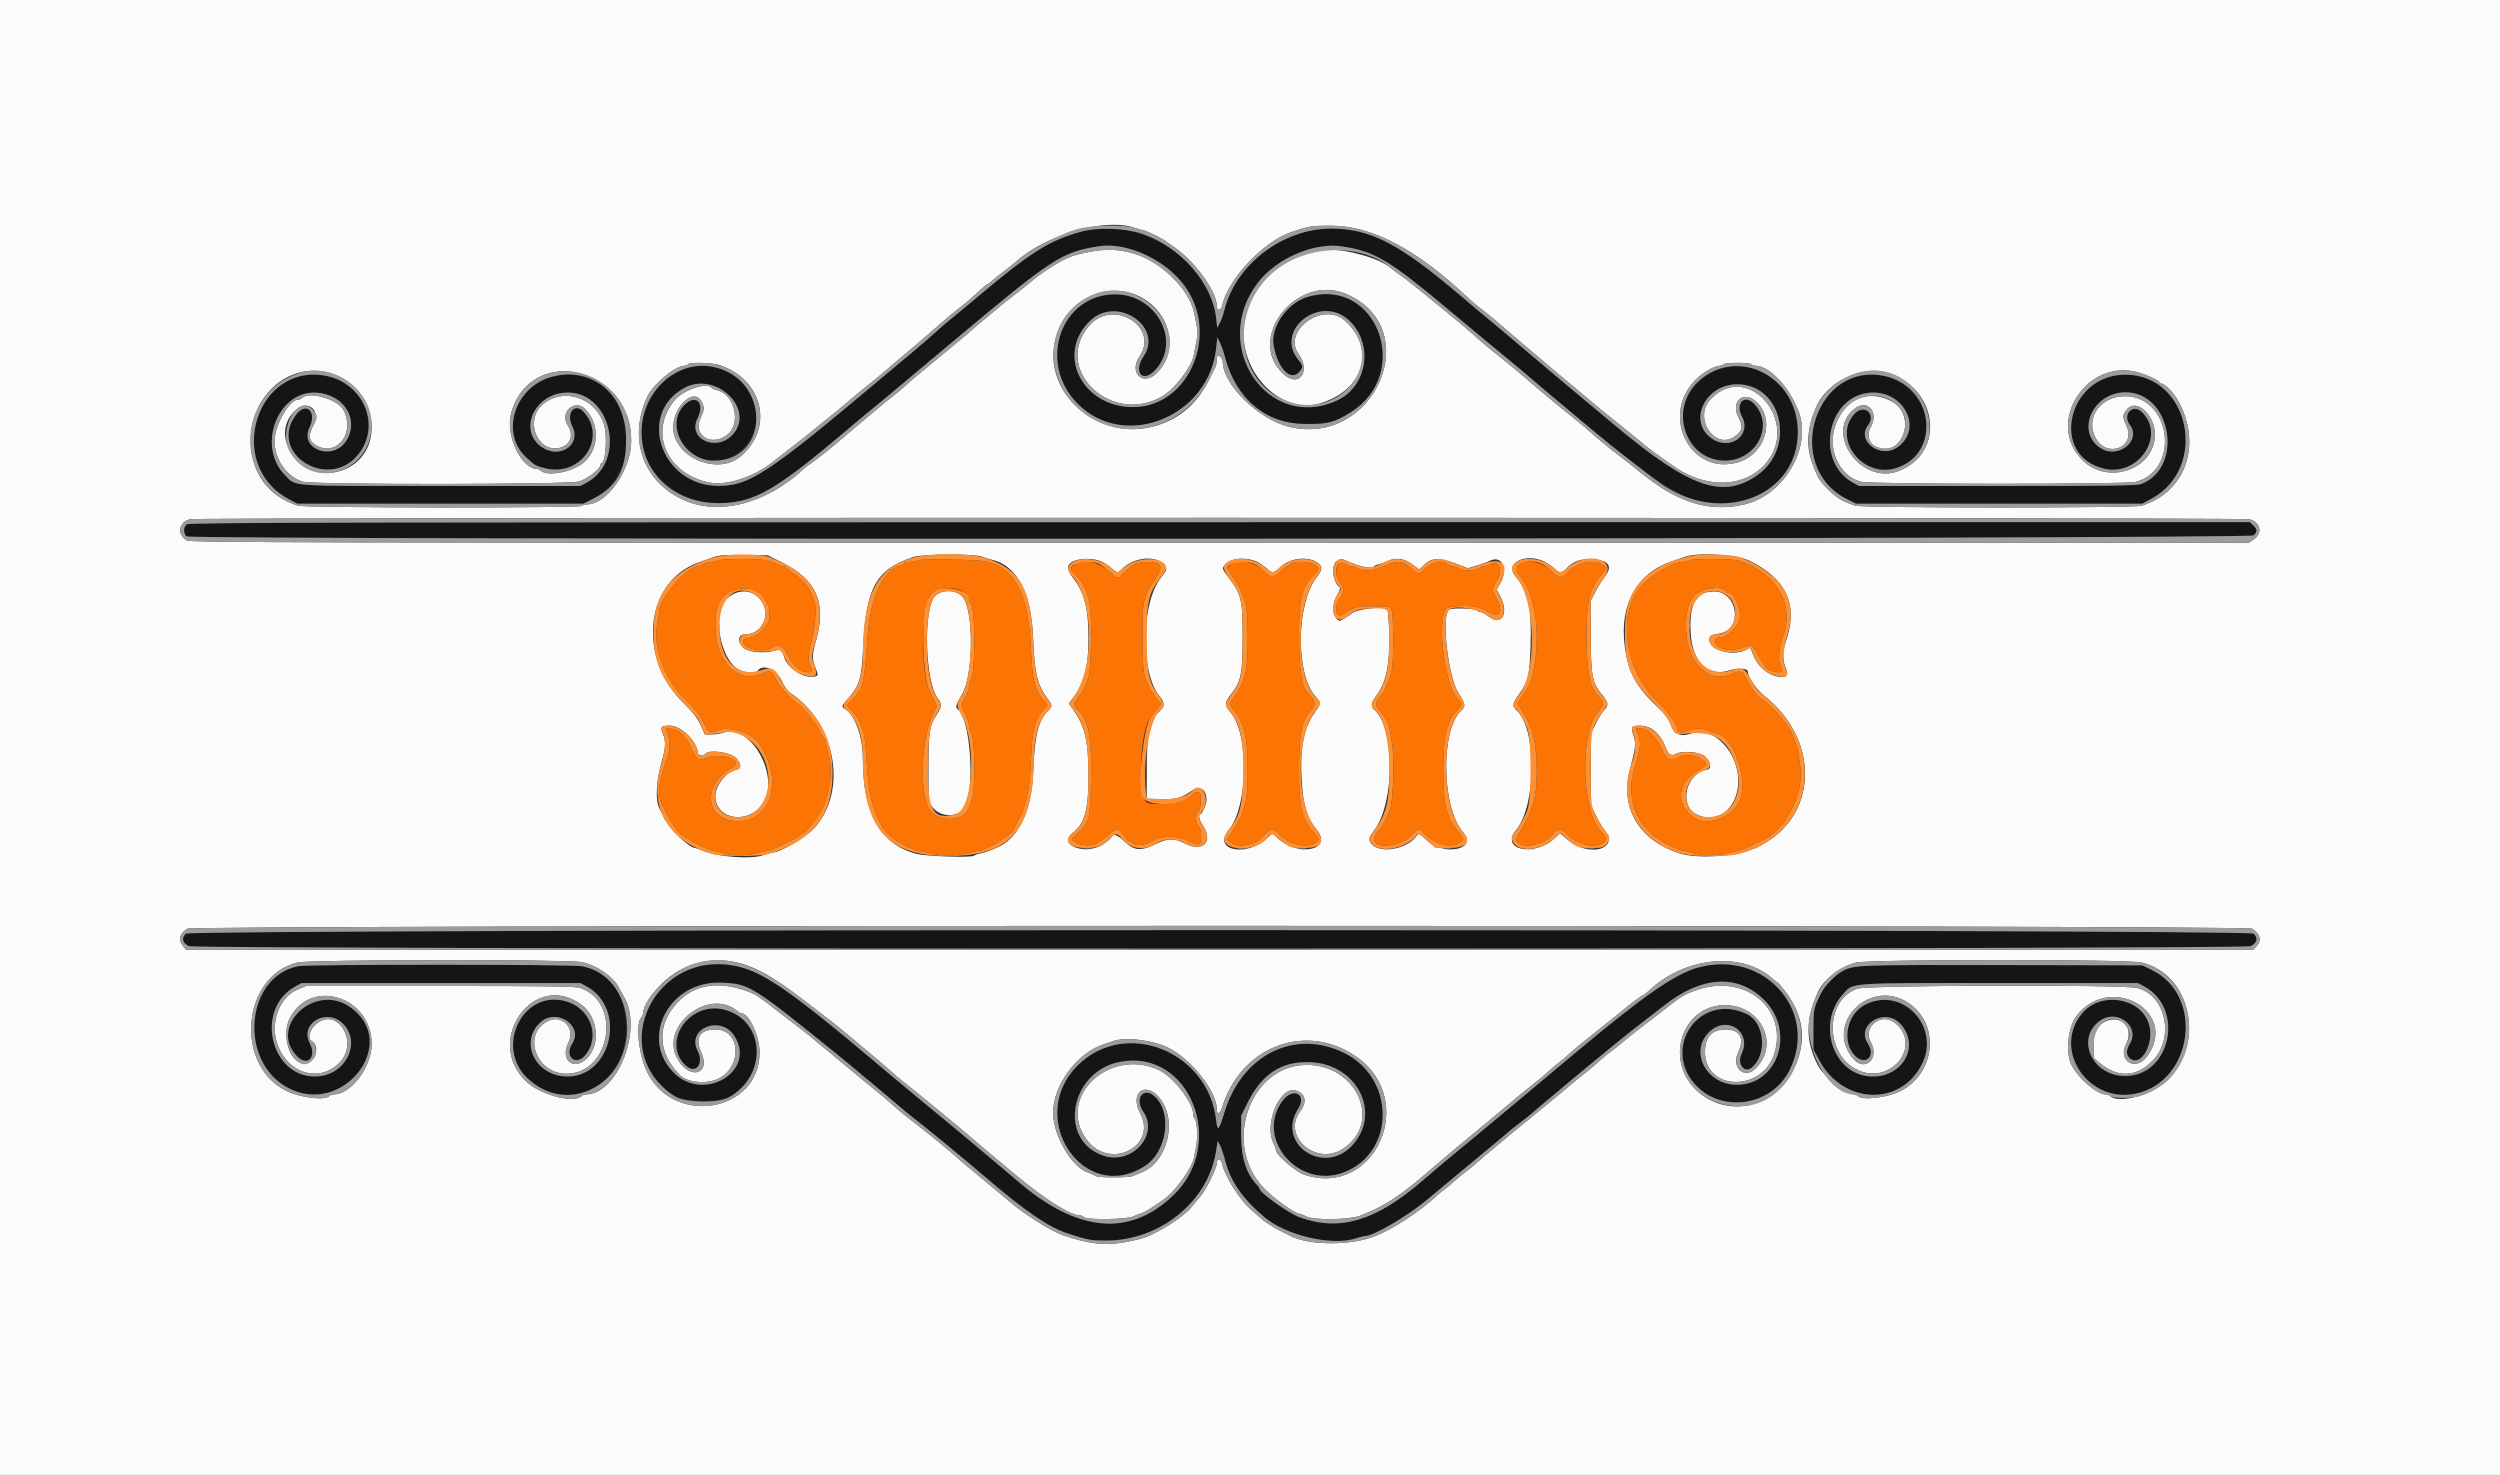 <svg id="svg" version="1.1" xmlns="http://www.w3.org/2000/svg" xmlns:xlink="http://www.w3.org/1999/xlink" width="400" height="235.971" viewBox="0, 0, 400,235.971"><rect x="0" y="0" width="400" height="235.971" fill="#333333" stroke="none"/><g id="svgg"><path id="path0" d="M172.979 37.068 C 167.864 38.477,164.913 40.339,156.356 47.554 C 154.661 48.983,152.743 50.573,152.094 51.087 C 151.445 51.600,150.383 52.515,149.735 53.119 C 149.086 53.723,147.171 55.372,145.480 56.784 C 143.789 58.196,141.877 59.795,141.232 60.338 C 122.862 75.800,119.915 77.750,114.926 77.738 C 105.743 77.716,101.811 66.066,109.617 62.006 C 114.552 59.439,120.751 65.360,117.354 69.397 C 114.795 72.438,109.889 70.303,111.622 66.903 C 112.761 64.670,111.515 63.081,109.774 64.546 C 106.249 67.512,109.249 73.695,114.218 73.707 C 120.713 73.723,123.589 64.965,118.439 60.850 C 112.550 56.144,105.277 58.821,102.912 66.565 C 100.816 73.429,106.973 80.535,114.988 80.501 C 120.672 80.477,124.012 78.560,135.811 68.547 C 137.499 67.116,139.410 65.523,140.059 65.007 C 140.707 64.492,142.686 62.850,144.455 61.357 C 146.224 59.864,148.455 57.993,149.411 57.198 C 150.368 56.403,151.894 55.130,152.802 54.368 C 168.290 41.379,169.877 40.344,175.732 39.408 C 180.074 38.715,185.906 41.253,189.167 45.257 C 195.376 52.880,190.513 65.133,181.278 65.133 C 173.051 65.133,168.839 56.465,174.522 51.227 C 178.797 47.286,186.168 52.314,182.987 57.002 C 181.279 59.518,182.770 61.373,184.791 59.248 C 189.071 54.749,185.155 47.155,178.525 47.095 C 169.757 47.015,165.905 57.992,172.392 64.569 C 179.907 72.188,193.494 66.701,194.600 55.600 L 194.763 53.972 195.180 54.785 C 195.409 55.232,195.769 56.265,195.981 57.081 C 198.442 66.579,208.152 70.903,216.047 66.016 C 226.137 59.771,220.283 44.129,209.130 47.534 C 206.584 48.312,204.694 50.363,203.989 53.113 C 203.072 56.695,205.884 61.512,207.784 59.612 C 208.533 58.863,208.530 58.506,207.763 57.595 C 203.792 52.876,211.214 46.997,215.803 51.227 C 219.834 54.943,218.837 61.810,213.938 64.070 C 202.878 69.174,193.540 55.419,201.199 45.307 C 204.181 41.369,210.208 38.739,214.691 39.419 C 220.040 40.230,222.248 41.561,232.418 50.102 C 234.706 52.023,238.224 54.943,240.236 56.590 C 242.248 58.237,244.432 60.063,245.089 60.647 C 246.395 61.810,256.568 70.322,257.776 71.262 C 258.188 71.583,259.959 72.970,261.711 74.344 C 270.210 81.008,275.517 82.249,281.772 79.035 C 291.312 74.133,288.446 58.643,277.999 58.643 C 269.376 58.643,265.760 69.868,273.322 73.161 C 279.127 75.689,284.862 68.997,280.655 64.605 C 279.112 62.995,277.598 64.549,278.702 66.610 C 280.344 69.673,276.752 72.239,273.808 70.106 C 270.000 67.348,272.859 61.463,277.994 61.490 C 285.212 61.528,287.398 71.716,281.120 76.066 C 275.628 79.872,270.425 78.067,258.643 68.268 C 252.568 63.215,246.410 58.047,243.540 55.591 C 241.788 54.092,239.611 52.259,238.702 51.519 C 237.794 50.778,235.609 48.946,233.848 47.446 C 223.889 38.968,219.297 36.578,212.966 36.578 C 205.216 36.578,197.666 42.369,195.890 49.676 C 195.733 50.324,195.412 51.219,195.179 51.663 L 194.754 52.471 194.590 50.955 C 193.585 41.672,182.387 34.476,172.979 37.068 M47.869 60.286 C 39.107 62.701,37.961 75.387,46.107 79.806 L 47.552 80.590 70.442 80.590 L 93.333 80.590 94.943 79.777 C 101.846 76.293,102.288 65.130,95.673 61.345 C 86.146 55.894,76.788 67.786,85.473 74.308 C 85.693 74.473,86.541 74.764,87.358 74.954 C 93.030 76.278,97.176 70.048,93.383 65.900 C 91.943 64.326,90.511 66.138,91.563 68.201 C 93.038 71.091,89.681 73.485,86.789 71.605 C 82.918 69.086,85.270 63.232,90.317 62.827 C 97.667 62.237,100.452 73.695,93.821 77.244 L 92.861 77.758 70.560 77.758 C 45.625 77.758,47.456 77.882,45.641 76.068 C 40.979 71.406,44.453 62.366,50.729 62.831 C 55.059 63.152,57.506 67.128,55.435 70.479 C 53.339 73.870,47.818 71.912,49.526 68.383 C 50.753 65.848,48.976 64.203,47.355 66.374 C 42.768 72.517,52.581 78.699,57.354 72.673 C 62.175 66.586,55.699 58.128,47.869 60.286 M297.463 60.201 C 288.461 62.233,287.166 75.742,295.575 79.891 L 296.991 80.590 319.882 80.590 L 342.773 80.590 344.229 79.800 C 353.447 74.800,350.327 59.947,340.059 59.947 C 330.725 59.947,327.862 73.062,336.771 75.008 C 342.299 76.215,346.581 69.549,342.637 65.875 C 341.207 64.542,339.543 66.400,340.767 67.965 C 342.693 70.427,338.983 73.482,336.175 71.746 C 332.008 69.171,334.792 62.774,340.080 62.773 C 347.391 62.772,349.483 74.675,342.655 77.425 C 341.965 77.703,338.186 77.758,319.646 77.758 L 297.463 77.758 296.519 77.248 C 290.303 73.887,292.291 63.326,299.234 62.828 C 304.639 62.440,307.739 68.564,303.640 71.533 C 300.944 73.486,296.962 70.593,298.872 68.069 C 300.231 66.271,298.284 64.558,296.741 66.193 C 292.381 70.817,299.445 77.624,305.015 74.166 C 312.464 69.541,306.331 58.200,297.463 60.201 M29.882 83.890 C 29.318 84.317,29.310 85.414,29.868 85.822 C 30.698 86.429,359.983 86.271,360.590 85.664 C 361.202 85.051,361.185 84.682,360.516 84.053 L 359.970 83.540 195.147 83.547 C 53.147 83.554,30.263 83.601,29.882 83.890 M29.735 149.381 C 28.998 150.117,29.177 150.854,30.223 151.395 C 31.236 151.919,359.089 151.919,360.101 151.395 C 361.147 150.854,361.326 150.117,360.590 149.381 C 359.843 148.634,30.481 148.634,29.735 149.381 M47.722 154.587 C 39.287 156.249,38.103 169.733,46.015 174.020 C 54.942 178.857,64.232 166.654,55.894 161.042 C 50.265 157.253,42.876 164.346,47.566 169.036 C 49.244 170.713,50.710 169.107,49.543 166.869 C 47.903 163.723,52.302 161.202,54.885 163.808 C 57.800 166.750,55.457 171.802,50.990 172.207 C 43.418 172.894,40.508 161.482,47.316 157.797 L 48.260 157.286 70.560 157.286 L 92.861 157.286 93.805 157.796 C 99.342 160.790,98.660 170.005,92.759 171.935 C 87.985 173.496,83.325 169.078,85.417 164.976 C 86.298 163.251,87.346 162.687,89.440 162.816 C 91.436 162.938,92.654 165.315,91.563 166.962 C 90.222 168.988,92.116 170.682,93.646 168.824 C 96.198 165.729,94.372 161.082,90.224 160.118 C 83.450 158.543,79.202 167.662,84.430 172.552 C 90.940 178.642,100.177 173.909,100.177 164.484 C 100.177 159.004,97.621 155.428,93.106 154.594 C 91.431 154.284,49.291 154.278,47.722 154.587 M111.268 154.780 C 105.206 156.538,101.288 163.150,102.988 168.752 C 104.527 173.822,107.481 176.165,112.330 176.165 C 116.581 176.165,118.662 175.038,120.234 171.882 C 123.407 165.512,117.176 158.943,111.032 162.183 C 108.094 163.732,107.375 168.366,109.742 170.508 C 111.315 171.932,112.680 170.215,111.622 168.142 C 109.772 164.512,115.376 162.310,117.543 165.815 C 121.057 171.501,112.445 176.493,107.695 171.524 C 102.319 165.900,107.175 156.888,115.398 157.227 C 119.947 157.415,120.186 157.565,134.716 169.322 C 136.047 170.398,144.271 177.291,144.560 177.571 C 144.699 177.706,145.223 178.136,145.725 178.525 C 148.618 180.772,153.769 185.010,157.994 188.619 C 164.168 193.892,167.841 196.388,170.855 197.359 C 174.174 198.428,174.510 198.490,176.954 198.495 C 185.549 198.511,193.273 192.282,194.548 184.307 L 194.830 182.537 195.206 183.245 C 195.412 183.634,195.755 184.643,195.969 185.487 C 196.854 188.982,198.711 191.698,202.293 194.736 C 205.792 197.704,213.200 199.411,216.992 198.124 C 217.585 197.923,218.247 197.758,218.463 197.758 C 219.802 197.758,225.352 194.482,228.437 191.871 C 229.540 190.937,231.434 189.358,232.645 188.361 C 233.856 187.364,235.417 186.071,236.112 185.487 C 236.808 184.903,238.153 183.788,239.100 183.009 C 240.048 182.230,241.037 181.395,241.297 181.154 C 241.557 180.912,242.354 180.276,243.068 179.739 C 243.782 179.203,244.419 178.710,244.484 178.644 C 244.646 178.481,248.218 175.479,251.947 172.373 C 256.813 168.321,260.738 165.131,262.560 163.749 C 263.481 163.050,265.164 161.747,266.300 160.854 C 272.317 156.122,278.078 155.814,282.274 159.998 C 287.299 165.009,284.518 173.588,277.876 173.562 C 272.825 173.542,270.128 167.918,273.720 164.896 C 276.600 162.473,280.292 165.239,278.660 168.598 C 277.883 170.197,279.077 171.817,280.291 170.810 C 282.799 168.728,282.338 163.622,279.519 162.263 C 273.142 159.189,267.090 165.120,269.945 171.645 C 272.190 176.775,280.234 178.004,284.387 173.851 C 288.850 169.388,288.744 162.230,284.150 157.794 C 279.279 153.091,272.603 153.073,265.744 157.744 C 263.261 159.435,256.505 164.718,252.256 168.292 C 245.702 173.805,234.212 183.387,233.063 184.298 C 232.346 184.866,230.065 186.795,227.514 188.990 C 220.086 195.383,214.287 197.087,207.906 194.752 C 206.158 194.113,201.534 190.815,201.534 190.208 C 201.534 190.096,201.384 189.855,201.201 189.672 C 199.428 187.898,198.584 185.294,198.584 181.593 L 198.584 178.525 199.570 176.519 C 201.869 171.841,205.035 169.773,209.627 169.951 C 217.159 170.242,221.124 178.093,216.353 183.269 C 211.796 188.214,204.112 183.013,207.702 177.413 C 209.185 175.101,206.908 173.879,205.238 176.092 C 200.715 182.085,207.718 190.351,214.981 187.591 C 223.334 184.416,223.308 172.425,214.940 168.406 C 207.006 164.597,198.663 168.821,195.886 178.053 C 195.039 180.870,194.789 181.115,194.596 179.323 C 193.397 168.227,180.123 162.890,172.472 170.429 C 163.963 178.813,173.435 192.957,183.245 186.516 C 186.747 184.216,187.585 177.997,184.740 175.423 C 182.951 173.803,181.479 175.765,182.916 177.854 C 185.485 181.588,181.129 186.428,176.564 184.912 C 169.188 182.462,171.164 171.399,179.248 169.885 C 190.328 167.812,196.370 182.884,187.788 191.192 C 180.749 198.006,172.338 197.229,162.698 188.875 C 161.928 188.208,160.661 187.132,159.882 186.484 C 159.103 185.837,157.245 184.276,155.752 183.016 C 154.260 181.756,151.021 179.066,148.555 177.039 C 146.088 175.012,142.425 171.961,140.413 170.259 C 129.472 161.003,123.321 156.430,120.236 155.260 C 117.631 154.272,113.739 154.064,111.268 154.780 M296.873 154.660 C 294.587 155.173,292.386 156.858,291.404 158.845 C 290.161 161.362,290.147 161.424,290.148 164.720 L 290.149 167.906 291.066 169.622 C 294.851 176.713,304.085 177.086,307.500 170.287 C 310.561 164.193,304.304 157.676,298.372 160.779 C 295.504 162.279,294.629 166.611,296.741 168.851 C 298.414 170.625,300.213 169.031,298.863 166.970 C 296.852 163.901,301.670 161.088,304.137 163.891 C 307.354 167.546,304.199 172.680,299.026 172.211 C 293.215 171.684,290.682 163.720,294.856 159.099 C 296.590 157.180,295.122 157.286,320.000 157.286 L 342.065 157.286 343.021 157.798 C 347.205 160.038,348.177 166.254,344.935 170.039 C 340.564 175.143,331.594 170.497,334.852 164.817 C 335.777 163.205,336.403 162.832,338.186 162.832 C 340.754 162.832,342.044 164.930,340.766 167.026 C 340.179 167.989,340.166 168.777,340.727 169.285 C 342.546 170.932,344.830 166.823,343.802 163.752 C 342.415 159.610,336.198 158.605,333.225 162.042 C 328.254 167.789,334.029 176.601,341.708 174.986 C 350.876 173.057,352.718 159.346,344.362 155.231 L 342.783 154.454 320.477 154.412 C 303.510 154.379,297.860 154.439,296.873 154.660 " stroke="none" fill="#151515" fill-rule="evenodd"></path><path id="path1" d="M114.926 89.676 C 114.732 89.801,114.201 89.909,113.746 89.915 C 113.292 89.922,112.714 90.082,112.462 90.273 C 112.210 90.464,111.858 90.619,111.679 90.619 C 110.004 90.619,105.487 95.780,105.487 97.694 C 105.487 98.066,105.363 98.907,105.212 99.563 C 104.305 103.489,106.361 108.883,110.102 112.396 C 111.337 113.556,112.007 114.417,112.538 115.530 C 113.374 117.279,113.655 117.468,114.657 116.949 C 116.344 116.077,120.062 117.081,121.287 118.738 C 125.734 124.753,123.273 132.231,117.149 131.312 C 112.591 130.629,112.603 125.175,117.168 122.825 C 119.190 121.784,115.642 120.356,113.204 121.229 C 111.688 121.773,111.461 121.635,110.594 119.646 C 109.745 117.697,108.472 116.578,107.106 116.578 C 106.421 116.578,106.420 116.580,106.779 117.274 C 107.201 118.092,107.251 120.052,106.873 120.992 C 105.470 124.483,105.104 127.093,105.817 128.535 C 107.290 131.517,107.952 132.557,108.978 133.498 C 109.779 134.233,113.596 136.164,114.256 136.169 C 114.560 136.171,115.233 136.325,115.752 136.512 C 116.990 136.958,119.512 136.963,120.965 136.522 C 121.603 136.328,122.362 136.169,122.653 136.168 C 123.273 136.165,127.528 134.142,127.927 133.661 C 128.077 133.481,128.305 133.333,128.434 133.333 C 128.768 133.333,129.861 132.053,131.050 130.265 C 132.723 127.753,133.382 123.324,132.510 120.450 C 132.317 119.813,132.157 119.053,132.156 118.761 C 132.155 118.469,132.067 118.230,131.961 118.230 C 131.855 118.230,131.584 117.843,131.359 117.370 C 130.676 115.938,128.849 113.533,127.938 112.865 C 126.394 111.733,124.589 109.743,124.125 108.661 C 123.575 107.377,123.164 107.185,122.078 107.703 C 118.093 109.603,114.454 105.967,114.454 100.085 C 114.454 96.904,115.085 95.520,116.979 94.547 C 117.902 94.073,120.417 94.022,120.868 94.467 C 121.040 94.637,121.376 94.850,121.615 94.941 C 121.855 95.031,122.106 95.317,122.174 95.576 C 122.242 95.835,122.377 96.047,122.475 96.047 C 122.812 96.047,123.243 98.146,123.082 99.006 C 122.847 100.260,121.226 101.833,119.967 102.028 C 118.698 102.226,118.513 102.724,119.458 103.397 C 120.433 104.091,122.481 104.278,123.293 103.746 C 124.410 103.014,125.246 103.232,125.794 104.398 C 126.561 106.031,127.769 107.296,128.731 107.477 C 129.870 107.691,130.102 107.491,129.675 106.665 C 129.187 105.723,129.232 104.597,129.836 102.593 C 130.401 100.721,130.678 96.979,130.312 96.183 C 130.187 95.914,129.896 95.238,129.664 94.682 C 129.235 93.653,128.245 92.624,126.664 91.563 C 126.181 91.239,125.784 90.894,125.783 90.796 C 125.782 90.699,125.612 90.619,125.405 90.619 C 125.198 90.619,124.747 90.474,124.402 90.296 C 124.058 90.117,123.397 89.852,122.933 89.706 C 121.905 89.381,115.420 89.357,114.926 89.676 M146.785 89.670 C 146.590 89.799,146.032 89.906,145.546 89.908 C 145.059 89.910,144.661 90.006,144.661 90.122 C 144.661 90.238,144.386 90.401,144.051 90.485 C 141.205 91.200,139.165 95.818,138.780 102.419 C 138.462 107.865,137.956 110.678,137.293 110.678 C 137.192 110.678,137.109 110.827,137.109 111.008 C 137.109 111.189,136.730 111.670,136.267 112.077 L 135.424 112.817 136.214 113.606 C 136.941 114.334,137.364 115.032,138.016 116.578 C 138.319 117.299,138.452 118.464,138.767 123.186 C 139.110 128.320,140.362 131.964,142.381 133.699 C 143.533 134.688,146.328 136.164,147.055 136.168 C 147.361 136.169,148.132 136.328,148.769 136.522 C 149.406 136.715,150.743 136.873,151.740 136.873 C 152.738 136.873,154.075 136.715,154.712 136.522 C 155.349 136.328,156.136 136.169,156.460 136.167 C 156.785 136.165,157.398 135.951,157.823 135.692 C 158.248 135.433,158.698 135.221,158.824 135.221 C 159.135 135.221,162.124 133.057,162.124 132.832 C 162.124 132.733,162.363 132.249,162.655 131.756 C 164.135 129.257,164.773 126.425,164.959 121.534 C 165.145 116.645,165.556 115.037,167.022 113.464 L 167.615 112.828 166.999 112.096 C 165.560 110.386,165.153 108.764,164.952 103.953 C 164.583 95.077,162.391 90.830,157.665 89.833 C 156.140 89.511,147.227 89.378,146.785 89.670 M270.206 89.676 C 270.012 89.801,269.591 89.906,269.270 89.908 C 267.965 89.916,265.158 91.412,263.223 93.131 C 258.630 97.210,259.590 106.852,265.121 112.205 C 267.005 114.027,268.319 115.851,268.319 116.642 C 268.319 117.205,269.146 117.359,269.947 116.944 C 270.844 116.480,272.804 116.469,273.406 116.925 C 273.658 117.115,274.079 117.275,274.342 117.279 C 277.254 117.324,279.969 125.003,278.249 128.328 C 276.842 131.049,272.956 132.283,270.851 130.677 C 267.973 128.482,268.410 125.072,271.812 123.177 C 273.204 122.401,273.252 122.168,272.171 121.434 C 271.146 120.737,269.528 120.624,268.555 121.180 C 267.269 121.915,266.735 121.675,265.988 120.027 C 265.069 118.000,263.645 116.578,262.534 116.578 L 261.705 116.578 262.062 117.433 C 262.258 117.903,262.419 118.588,262.419 118.955 C 262.419 119.581,262.289 120.134,261.371 123.422 C 260.277 127.340,261.643 131.523,264.781 133.865 C 265.945 134.733,268.908 136.164,269.551 136.169 C 269.847 136.171,270.513 136.325,271.032 136.512 C 272.270 136.958,274.792 136.963,276.246 136.522 C 276.883 136.328,277.617 136.169,277.877 136.168 C 278.137 136.166,279.093 135.808,280.001 135.372 C 280.909 134.935,281.758 134.537,281.888 134.487 C 285.502 133.085,288.690 126.984,288.057 122.679 C 287.707 120.291,287.490 119.251,287.205 118.584 C 287.039 118.195,286.787 117.611,286.645 117.286 C 285.969 115.736,283.057 112.438,281.746 111.738 C 281.013 111.347,280.127 110.119,279.317 108.374 C 278.830 107.325,278.426 107.232,277.001 107.845 C 275.026 108.695,273.330 108.245,271.675 106.431 C 269.484 104.029,269.060 97.914,270.914 95.455 C 271.831 94.239,275.349 93.601,276.106 94.513 C 276.268 94.708,276.507 94.867,276.639 94.867 C 277.536 94.867,278.636 97.544,278.355 99.047 C 278.154 100.124,276.395 101.947,275.557 101.947 C 274.377 101.947,274.019 102.547,274.754 103.291 C 275.531 104.077,277.441 104.193,279.045 103.551 C 280.279 103.058,280.347 103.101,281.492 105.113 C 282.639 107.130,282.776 107.260,283.957 107.473 C 285.144 107.687,285.342 107.512,284.905 106.636 C 284.461 105.747,284.616 103.562,285.238 101.947 C 287.210 96.822,284.236 91.640,278.213 89.710 C 277.188 89.381,270.705 89.353,270.206 89.676 M171.976 90.326 C 171.151 90.838,171.161 91.080,172.045 91.927 C 174.114 93.909,174.710 96.475,174.574 102.807 C 174.508 105.865,174.365 107.780,174.162 108.319 C 173.992 108.773,173.741 109.456,173.606 109.836 C 173.470 110.216,173.008 110.987,172.579 111.549 C 171.641 112.778,171.639 112.806,172.412 113.528 C 174.191 115.189,174.700 117.840,174.565 124.745 C 174.441 131.028,174.329 131.518,172.625 133.165 L 171.445 134.306 172.003 134.764 C 172.710 135.345,175.121 135.415,175.575 134.867 C 175.737 134.673,175.965 134.513,176.082 134.513 C 176.200 134.513,176.674 134.168,177.137 133.746 C 178.436 132.562,178.811 132.503,179.610 133.358 C 179.987 133.761,180.295 134.186,180.295 134.302 C 180.295 134.418,180.441 134.513,180.620 134.513 C 180.799 134.513,181.077 134.673,181.239 134.867 C 181.695 135.417,183.119 135.289,184.307 134.592 C 185.902 133.655,188.422 133.662,190.294 134.607 C 191.892 135.413,192.173 135.277,192.173 133.698 C 192.173 132.998,192.026 132.468,191.744 132.157 C 191.235 131.595,191.214 130.377,191.704 129.829 C 192.043 129.450,192.170 128.695,192.119 127.375 C 192.089 126.592,191.396 126.487,190.747 127.168 C 189.655 128.310,185.238 129.076,183.554 128.414 C 181.904 127.765,182.398 116.440,184.155 114.631 C 184.313 114.469,184.739 113.943,185.102 113.462 L 185.762 112.588 185.152 111.931 C 184.817 111.569,184.543 111.139,184.543 110.976 C 184.543 110.812,184.453 110.678,184.343 110.678 C 184.124 110.678,183.563 109.453,183.099 107.965 C 182.906 107.343,182.800 105.290,182.789 101.947 C 182.770 96.131,182.894 95.533,184.669 92.887 C 186.244 90.539,185.996 89.932,183.457 89.919 C 181.931 89.911,180.970 90.401,179.605 91.885 C 178.871 92.684,178.821 92.677,177.635 91.611 C 175.637 89.817,173.559 89.345,171.976 90.326 M196.814 90.379 C 196.378 90.716,196.286 90.921,196.460 91.164 C 199.305 95.126,199.646 96.307,199.646 102.202 C 199.646 107.278,199.231 109.064,197.497 111.458 C 196.658 112.617,196.658 112.651,197.480 113.712 C 199.151 115.870,199.650 118.121,199.638 123.441 C 199.626 128.321,199.263 129.736,197.162 133.071 L 196.361 134.342 196.920 134.782 C 198.231 135.813,200.997 135.195,202.297 133.579 C 203.093 132.590,203.764 132.472,204.404 133.209 C 205.980 135.021,209.027 135.850,210.449 134.854 C 211.101 134.397,211.106 134.160,210.477 133.500 C 208.264 131.175,207.840 129.481,207.836 122.950 C 207.832 117.225,208.330 114.971,209.934 113.451 C 210.632 112.789,210.297 111.718,209.067 110.678 C 208.285 110.018,207.844 106.766,207.834 101.593 C 207.823 95.753,208.319 93.782,210.269 91.914 C 211.147 91.073,211.150 90.826,210.288 90.316 C 209.397 89.790,206.912 89.757,206.490 90.265 C 206.328 90.460,206.087 90.619,205.954 90.619 C 205.820 90.619,205.350 90.991,204.909 91.445 C 203.897 92.488,203.209 92.504,202.305 91.504 C 200.848 89.894,198.154 89.341,196.814 90.379 M214.098 90.380 C 213.627 91.134,213.751 92.274,214.395 93.118 C 214.720 93.544,214.985 94.118,214.985 94.395 C 214.985 94.672,214.720 95.247,214.395 95.672 C 213.299 97.109,213.786 99.131,215.011 98.231 C 216.532 97.115,216.994 96.991,219.623 96.995 C 221.031 96.997,222.342 97.099,222.537 97.222 C 223.020 97.528,223.053 106.234,222.578 107.847 C 222.232 109.021,221.392 110.838,221.008 111.243 C 219.938 112.373,219.907 112.717,220.782 113.765 C 222.163 115.417,222.362 115.985,222.806 119.528 C 223.128 122.099,222.887 128.192,222.409 129.558 C 222.001 130.725,220.645 133.097,220.386 133.097 C 220.297 133.097,220.113 133.414,219.978 133.801 C 219.219 135.977,223.984 135.720,226.023 133.476 C 226.935 132.472,226.979 132.465,227.679 133.203 C 229.505 135.129,232.321 135.864,233.661 134.764 C 234.274 134.261,234.317 134.383,232.861 132.483 C 232.375 131.847,231.917 131.062,231.844 130.737 C 231.771 130.413,231.621 129.977,231.510 129.769 C 230.726 128.301,230.718 118.505,231.500 116.696 C 231.612 116.437,231.769 115.926,231.848 115.561 C 231.927 115.197,232.414 114.441,232.928 113.883 C 234.034 112.683,234.050 112.586,233.252 111.841 C 231.266 109.985,229.890 100.038,231.265 97.470 C 231.587 96.868,235.813 96.753,236.896 97.318 C 238.691 98.254,239.265 98.468,239.615 98.334 C 240.189 98.113,240.084 96.797,239.404 95.693 C 238.674 94.508,238.675 94.112,239.410 93.030 C 240.523 91.392,239.970 89.549,238.581 90.267 C 238.206 90.461,237.703 90.619,237.463 90.619 C 237.223 90.619,236.921 90.725,236.793 90.853 C 236.328 91.318,234.426 91.407,233.615 91.002 C 233.193 90.792,232.672 90.619,232.457 90.619 C 232.242 90.619,231.860 90.464,231.609 90.273 C 230.695 89.582,229.345 89.815,228.229 90.855 C 226.980 92.021,226.903 92.020,225.658 90.830 C 224.362 89.590,223.516 89.623,220.202 91.040 C 219.353 91.402,217.451 91.291,217.012 90.853 C 216.884 90.725,216.555 90.619,216.281 90.619 C 216.007 90.619,215.577 90.464,215.325 90.273 C 214.705 89.804,214.444 89.827,214.098 90.380 M242.891 90.370 C 242.225 90.926,242.228 91.044,242.928 91.786 C 245.450 94.462,246.527 100.555,245.519 106.448 C 245.109 108.849,244.879 109.431,243.597 111.322 L 242.761 112.555 243.439 113.563 C 245.198 116.181,245.907 119.050,245.893 123.490 C 245.879 127.655,245.243 129.794,242.884 133.612 C 241.429 135.968,246.866 135.748,248.530 133.384 C 249.104 132.567,249.835 132.519,250.516 133.253 C 252.232 135.105,255.033 135.858,256.467 134.854 C 257.172 134.360,257.133 134.138,256.149 133.048 C 252.995 129.558,252.731 117.271,255.733 113.764 C 256.664 112.676,256.695 112.386,255.951 111.682 C 254.376 110.189,253.829 107.577,253.838 101.593 C 253.846 96.015,254.384 93.898,256.300 91.906 C 257.161 91.010,257.162 90.822,256.306 90.316 C 254.752 89.398,252.182 90.045,250.730 91.719 C 250.044 92.509,249.169 92.431,248.345 91.504 C 246.934 89.918,244.132 89.335,242.891 90.370 M154.255 94.761 C 154.689 95.092,155.044 95.549,155.044 95.776 C 155.044 96.003,155.164 96.308,155.309 96.454 C 156.098 97.242,156.085 108.080,155.294 108.871 C 155.157 109.008,155.044 109.424,155.044 109.795 C 155.044 110.166,154.779 110.945,154.454 111.526 C 154.130 112.108,153.864 112.735,153.864 112.920 C 153.864 113.106,154.130 113.733,154.454 114.314 C 154.779 114.896,155.044 115.675,155.044 116.045 C 155.044 116.416,155.154 116.829,155.288 116.963 C 156.036 117.711,156.132 126.615,155.409 128.254 C 155.236 128.647,155.034 129.154,154.959 129.381 C 154.280 131.442,150.087 131.622,148.792 129.645 C 146.975 126.872,147.340 117.879,149.430 113.881 L 149.915 112.955 149.377 111.875 C 149.081 111.282,148.745 110.607,148.631 110.376 C 147.388 107.859,147.428 97.420,148.688 95.402 C 149.557 94.010,152.783 93.639,154.255 94.761 " stroke="none" fill="#fc7404" fill-rule="evenodd"></path><path id="path2" d="M0.000 117.994 L 0.000 235.988 200.000 235.988 L 400.000 235.988 400.000 117.994 L 400.000 0.000 200.000 0.000 L 0.000 0.000 0.000 117.994 M181.593 36.467 C 182.112 36.654,182.666 36.809,182.825 36.811 C 183.280 36.816,186.270 38.292,186.667 38.708 C 186.732 38.775,187.084 39.021,187.449 39.254 C 190.933 41.473,194.690 46.528,194.690 48.996 C 194.690 49.783,195.355 49.714,195.533 48.909 C 196.486 44.622,202.226 38.562,206.732 37.086 C 209.562 36.159,209.899 36.106,212.929 36.112 C 219.524 36.123,226.568 39.818,234.831 47.601 C 235.427 48.163,236.444 49.019,237.090 49.503 C 237.737 49.987,238.842 50.883,239.546 51.495 C 242.029 53.649,242.250 53.838,247.702 58.452 C 249.667 60.115,252.109 62.163,253.130 63.005 C 254.150 63.846,255.038 64.590,255.103 64.657 C 255.252 64.811,256.892 66.142,260.059 68.680 C 261.422 69.772,262.590 70.728,262.655 70.805 C 262.916 71.114,266.592 73.815,268.166 74.854 C 273.361 78.284,279.308 77.964,282.578 74.078 C 288.118 67.494,279.653 57.665,273.748 63.824 C 270.716 66.986,274.620 72.444,277.872 69.589 C 278.860 68.721,278.895 68.288,278.103 66.670 C 276.911 64.232,278.938 62.459,280.924 64.203 C 284.093 66.985,282.529 72.586,278.209 73.927 C 270.623 76.281,265.531 66.683,271.247 60.802 C 272.317 59.700,274.327 58.525,275.140 58.525 C 275.397 58.525,275.672 58.419,275.752 58.289 C 275.832 58.159,276.841 58.053,277.994 58.053 C 279.147 58.053,280.156 58.159,280.236 58.289 C 280.316 58.419,280.621 58.525,280.913 58.525 C 283.100 58.525,286.304 61.930,287.773 65.817 C 289.956 71.588,285.411 79.313,278.998 80.735 C 274.462 81.740,270.364 80.904,265.848 78.052 C 264.985 77.507,262.069 75.342,261.593 74.893 C 261.333 74.648,260.218 73.767,259.115 72.935 C 258.012 72.102,257.056 71.357,256.991 71.278 C 256.926 71.199,256.555 70.890,256.165 70.592 C 255.776 70.294,255.032 69.657,254.513 69.177 C 253.994 68.696,252.932 67.801,252.153 67.187 C 249.960 65.457,247.138 63.115,244.131 60.531 C 242.621 59.233,240.765 57.693,240.007 57.109 C 238.625 56.045,237.102 54.764,235.070 52.956 C 234.472 52.425,233.770 51.822,233.510 51.618 C 233.251 51.414,232.355 50.681,231.520 49.989 C 227.723 46.845,225.001 44.669,224.137 44.085 C 223.620 43.737,223.017 43.289,222.798 43.091 C 221.455 41.875,218.694 40.813,215.221 40.176 C 207.206 38.707,198.938 45.304,198.938 53.168 C 198.938 60.426,205.374 66.344,211.283 64.519 C 218.277 62.358,220.204 55.829,215.184 51.301 C 211.696 48.155,205.077 52.948,207.782 56.661 C 209.764 59.384,207.874 62.057,205.464 59.941 C 199.093 54.348,207.463 43.574,215.465 47.068 C 228.155 52.609,219.980 71.551,206.302 68.296 C 201.385 67.126,195.634 61.499,195.634 57.858 C 195.634 57.425,195.211 56.873,194.879 56.873 C 194.775 56.873,194.690 57.193,194.690 57.584 C 194.690 57.975,194.593 58.480,194.475 58.705 C 194.356 58.931,193.937 59.778,193.542 60.589 C 191.826 64.114,189.385 66.453,186.077 67.741 C 175.451 71.878,164.771 61.392,169.841 51.799 C 172.963 45.894,180.642 44.700,184.980 49.446 C 187.777 52.506,187.841 56.914,185.129 59.646 C 182.889 61.901,180.530 59.664,182.340 57.001 C 185.522 52.318,178.136 47.734,174.339 52.035 C 168.217 58.972,177.778 68.244,186.030 63.374 C 187.971 62.228,190.687 58.663,190.988 56.866 C 191.063 56.416,191.256 55.429,191.416 54.674 C 191.701 53.331,191.655 52.765,191.031 49.912 C 190.236 46.275,185.805 41.918,181.593 40.629 C 178.575 39.706,176.150 39.749,172.153 40.794 C 170.314 41.276,167.114 43.221,164.507 45.443 C 164.040 45.841,162.988 46.675,162.169 47.297 C 161.350 47.918,160.228 48.814,159.676 49.287 C 159.125 49.760,158.234 50.502,157.696 50.936 C 156.634 51.793,156.017 52.318,154.926 53.295 C 154.537 53.644,153.932 54.151,153.582 54.422 C 153.233 54.693,152.383 55.396,151.695 55.985 C 151.006 56.574,149.381 57.919,148.083 58.974 C 146.785 60.030,145.298 61.290,144.779 61.776 C 144.259 62.262,143.410 62.977,142.891 63.365 C 142.372 63.753,141.197 64.708,140.280 65.486 C 139.363 66.265,138.301 67.161,137.920 67.476 C 136.780 68.420,134.404 70.434,134.277 70.564 C 133.895 70.957,129.604 74.336,129.487 74.336 C 129.410 74.336,129.048 74.614,128.685 74.954 C 122.501 80.729,114.719 82.645,108.965 79.809 C 102.735 76.738,100.514 69.979,103.586 63.443 C 104.504 61.489,108.054 58.525,109.475 58.525 C 109.732 58.525,110.008 58.419,110.088 58.289 C 110.317 57.920,113.968 58.015,115.162 58.421 C 122.092 60.778,123.863 68.404,118.544 72.989 C 115.185 75.885,108.793 73.709,107.810 69.335 C 107.006 65.756,111.075 61.411,112.356 64.481 C 112.722 65.360,112.697 65.571,112.057 66.981 C 110.852 69.635,113.747 71.469,116.264 69.646 C 118.682 67.894,117.609 63.060,114.657 62.412 C 114.289 62.331,113.927 62.167,113.853 62.047 C 113.264 61.093,109.385 62.357,108.025 63.946 C 103.733 68.960,106.525 75.772,113.458 77.197 C 116.197 77.760,120.545 76.362,123.621 73.929 C 124.404 73.309,125.806 72.218,126.735 71.504 C 127.665 70.791,128.615 70.047,128.847 69.853 C 129.079 69.658,130.523 68.490,132.056 67.257 C 133.588 66.024,135.273 64.634,135.799 64.170 C 136.325 63.705,137.923 62.383,139.351 61.231 C 140.779 60.080,142.000 59.073,142.065 58.993 C 142.130 58.914,143.192 58.009,144.425 56.982 C 145.658 55.955,147.576 54.316,148.688 53.339 C 151.236 51.101,152.989 49.632,154.077 48.823 C 154.544 48.476,155.556 47.596,156.326 46.869 C 157.096 46.141,157.796 45.546,157.882 45.546 C 157.968 45.546,158.347 45.272,158.724 44.937 C 159.101 44.602,159.994 43.885,160.708 43.344 C 161.422 42.803,162.205 42.181,162.448 41.962 C 167.388 37.508,176.903 34.777,181.593 36.467 M52.858 59.704 C 60.773 62.061,61.905 72.988,54.479 75.339 C 48.119 77.353,42.584 69.604,47.455 65.505 C 49.383 63.882,51.408 65.803,50.147 68.061 C 49.228 69.708,49.413 70.691,50.772 71.369 C 54.088 73.022,56.880 69.093,54.914 65.541 C 53.982 63.859,49.433 62.567,48.329 63.671 C 48.174 63.826,47.874 63.953,47.662 63.953 C 46.345 63.953,44.075 67.824,43.935 70.309 C 43.768 73.256,45.879 76.384,48.500 77.074 C 50.396 77.573,90.899 77.542,92.627 77.040 C 93.935 76.659,96.047 75.050,96.047 74.434 C 96.047 74.251,96.135 74.100,96.243 74.100 C 96.859 74.100,97.181 70.117,96.716 68.246 C 95.561 63.597,89.948 61.754,86.608 64.926 C 84.243 67.172,85.692 71.740,88.770 71.740 C 90.984 71.740,92.045 69.879,90.855 68.083 C 89.440 65.945,92.001 63.686,93.731 65.546 C 96.078 68.069,95.809 72.170,93.165 74.181 C 91.294 75.604,87.484 76.251,86.539 75.306 C 86.395 75.162,86.139 75.044,85.971 75.044 C 83.379 75.044,80.812 69.552,81.786 66.092 C 84.930 54.927,101.030 58.632,100.999 70.513 C 100.987 75.182,97.136 80.694,93.878 80.706 C 93.529 80.707,93.178 80.814,93.097 80.944 C 92.881 81.294,48.801 81.266,47.686 80.914 C 42.880 79.400,40.118 75.594,40.118 70.486 C 40.118 63.138,46.435 57.791,52.858 59.704 M301.845 59.607 C 310.109 62.020,311.382 72.429,303.771 75.364 C 297.636 77.729,291.674 68.942,296.921 65.267 C 298.889 63.889,300.604 66.011,299.344 68.266 C 298.627 69.548,298.955 70.907,300.110 71.445 C 304.491 73.486,306.850 66.318,302.515 64.137 C 298.832 62.284,295.274 63.811,293.705 67.919 C 292.260 71.699,294.212 76.154,297.718 77.077 C 299.345 77.506,340.113 77.525,341.729 77.098 C 348.855 75.215,347.427 63.499,340.059 63.398 C 336.076 63.344,333.576 66.862,335.305 70.087 C 337.113 73.457,341.884 71.505,340.208 68.082 C 339.550 66.739,339.577 66.311,340.371 65.428 C 341.887 63.744,344.779 66.423,344.779 69.511 C 344.779 75.084,337.309 77.722,333.178 73.608 C 327.176 67.633,333.907 57.186,342.199 59.607 C 343.714 60.050,345.487 60.888,345.487 61.163 C 345.487 61.270,345.604 61.357,345.748 61.357 C 346.355 61.357,347.827 62.858,348.571 64.237 C 352.352 71.246,349.679 78.762,342.638 80.922 C 341.430 81.292,298.060 81.284,296.890 80.913 C 294.945 80.297,294.094 79.811,292.735 78.541 C 291.946 77.803,291.132 76.847,290.926 76.417 C 288.940 72.269,288.824 69.783,290.417 65.513 C 291.992 61.293,297.633 58.378,301.845 59.607 M359.943 83.081 C 361.688 83.565,362.057 85.336,360.614 86.305 L 359.812 86.844 195.234 86.844 C 48.902 86.844,30.579 86.804,29.966 86.487 C 28.241 85.595,28.540 83.523,30.459 83.071 C 31.722 82.773,358.871 82.783,359.943 83.081 M125.167 90.016 C 130.574 92.716,132.232 96.399,130.645 102.183 C 129.908 104.869,129.892 105.356,130.490 106.873 C 130.894 107.899,130.906 108.058,130.589 108.180 C 128.916 108.822,125.848 106.927,125.422 104.989 C 125.217 104.053,124.793 103.774,124.025 104.066 C 122.559 104.623,119.672 104.369,118.920 103.617 C 117.872 102.569,118.098 101.475,119.363 101.475 C 121.794 101.475,123.280 98.614,121.987 96.422 C 120.759 94.341,118.330 94.025,116.381 95.693 C 113.903 97.813,115.073 105.314,118.166 107.139 C 118.998 107.630,120.923 107.790,121.172 107.388 C 121.941 106.144,124.198 107.015,125.046 108.884 C 125.448 109.773,125.993 110.555,126.394 110.822 C 133.690 115.665,135.674 126.321,130.404 132.364 C 129.098 133.862,124.839 136.401,123.634 136.401 C 123.379 136.401,122.789 136.560,122.323 136.755 C 120.393 137.562,114.820 137.155,112.177 136.014 C 111.768 135.838,111.364 135.693,111.279 135.693 C 110.265 135.693,107.080 132.614,106.229 130.812 C 105.934 130.187,105.601 129.504,105.489 129.294 C 104.808 128.017,104.992 124.849,105.935 121.596 C 106.524 119.565,106.556 118.587,106.069 117.423 C 105.592 116.281,105.748 116.106,107.249 116.106 C 108.993 116.106,111.622 118.726,111.622 120.463 C 111.622 120.872,112.682 120.976,112.920 120.590 C 113.339 119.912,116.754 120.329,117.642 121.166 C 118.600 122.070,118.712 123.012,117.876 123.140 C 116.261 123.386,114.465 125.624,114.458 127.397 C 114.446 130.734,118.737 131.920,121.472 129.335 C 125.465 125.562,120.483 115.398,115.559 117.270 C 115.194 117.409,114.420 117.522,113.839 117.522 L 112.783 117.522 112.120 116.047 C 111.615 114.924,110.922 114.038,109.214 112.330 C 101.865 104.984,103.287 92.946,111.858 89.956 C 112.572 89.707,113.634 89.334,114.218 89.127 C 115.049 88.832,116.102 88.761,119.056 88.800 L 122.832 88.850 125.167 90.016 M157.104 89.065 C 157.594 89.249,158.289 89.464,158.649 89.544 C 162.684 90.431,165.012 94.826,165.300 102.102 C 165.524 107.740,165.974 109.605,167.651 111.845 C 168.396 112.840,168.405 113.056,167.727 113.692 C 166.162 115.163,165.523 117.727,165.322 123.347 C 165.105 129.400,163.138 133.827,159.973 135.384 C 158.751 135.986,157.721 136.373,156.932 136.529 C 156.478 136.618,155.983 136.791,155.833 136.912 C 155.391 137.267,148.051 137.010,146.511 136.586 C 140.802 135.012,138.053 130.062,138.053 121.354 C 138.053 117.934,136.806 114.445,135.232 113.462 C 134.578 113.054,134.607 112.946,135.690 111.771 C 137.441 109.872,137.870 108.501,138.066 104.189 C 138.528 94.026,140.017 91.227,146.077 89.133 C 147.547 88.625,155.796 88.574,157.104 89.065 M279.764 89.651 C 285.966 92.631,287.831 96.862,285.631 102.955 C 285.200 104.149,285.225 105.827,285.690 106.806 C 286.169 107.816,285.985 108.320,285.140 108.315 C 283.245 108.305,281.410 106.925,280.558 104.869 L 280.042 103.626 279.384 103.966 C 277.283 105.053,273.510 104.056,273.510 102.414 C 273.510 101.707,273.645 101.622,275.199 101.347 C 278.910 100.691,278.052 94.631,274.249 94.631 C 271.362 94.631,270.248 96.598,270.504 101.241 C 270.767 106.023,273.270 108.393,276.827 107.230 C 278.048 106.831,279.646 106.939,279.646 107.421 C 279.646 108.333,281.002 110.306,282.386 111.407 C 290.888 118.172,290.951 129.787,282.515 134.808 C 281.697 135.295,280.972 135.693,280.904 135.693 C 280.835 135.693,280.445 135.837,280.036 136.012 C 277.575 137.068,271.436 137.382,268.876 136.584 C 262.312 134.536,259.155 129.319,260.769 123.186 C 261.711 119.605,261.779 118.981,261.366 117.719 C 260.892 116.269,260.996 116.106,262.397 116.106 C 264.217 116.106,265.713 117.414,266.564 119.748 C 266.907 120.689,267.473 121.025,268.079 120.647 C 269.028 120.055,271.898 120.272,272.763 121.003 C 273.695 121.791,273.922 123.022,273.156 123.140 C 269.783 123.656,268.531 128.809,271.420 130.283 C 275.565 132.397,279.266 127.922,277.778 122.596 C 276.756 118.941,273.340 116.319,270.840 117.270 C 268.922 117.999,267.925 117.595,267.262 115.822 C 267.016 115.164,266.411 114.299,265.777 113.698 C 261.710 109.843,260.538 107.766,259.955 103.370 C 259.071 96.716,261.954 91.599,267.611 89.781 C 268.324 89.551,269.280 89.223,269.735 89.052 C 271.568 88.359,277.857 88.735,279.764 89.651 M176.405 89.936 C 176.922 90.209,177.616 90.686,177.948 90.998 C 178.681 91.686,178.918 91.701,179.467 91.094 C 181.081 89.311,184.632 88.785,185.977 90.129 C 186.851 91.004,186.848 91.037,185.755 92.418 C 182.532 96.490,182.440 107.831,185.601 111.482 C 186.342 112.338,186.349 113.003,185.623 113.691 C 183.951 115.275,183.481 117.335,183.481 123.068 L 183.481 127.788 185.722 127.856 C 188.117 127.930,189.080 127.675,190.604 126.565 C 191.932 125.597,193.038 126.251,193.038 128.004 C 193.038 128.675,192.344 130.265,192.051 130.265 C 191.664 130.265,191.874 131.211,192.448 132.058 C 194.196 134.633,192.480 136.421,189.642 134.982 C 187.893 134.095,186.890 134.090,185.111 134.958 C 182.509 136.229,181.497 136.159,179.865 134.595 C 178.772 133.547,178.085 133.310,177.858 133.901 C 177.788 134.083,177.219 134.588,176.594 135.022 C 173.817 136.950,169.051 135.237,171.659 133.248 C 173.544 131.811,174.159 129.582,174.159 124.193 C 174.159 118.633,173.600 116.191,171.727 113.568 L 171.009 112.563 171.767 111.562 C 173.452 109.334,174.160 106.560,174.158 102.183 C 174.157 97.399,173.552 94.963,171.772 92.576 C 170.763 91.224,170.645 90.640,171.268 90.097 C 172.226 89.262,174.965 89.176,176.405 89.936 M201.398 90.032 C 201.954 90.357,202.600 90.835,202.834 91.094 C 203.422 91.743,203.928 91.682,204.709 90.866 C 206.144 89.369,209.011 88.918,210.651 89.931 C 211.665 90.557,211.659 91.076,210.622 92.434 C 207.417 96.632,207.284 107.701,210.396 111.337 C 211.398 112.507,211.398 112.539,210.395 113.934 C 208.604 116.428,207.949 119.788,208.270 124.838 C 208.538 129.059,209.055 130.737,210.745 132.871 C 213.229 136.007,207.710 137.144,204.511 134.155 L 203.594 133.299 202.741 134.100 C 199.427 137.211,193.912 136.053,196.586 132.808 C 199.736 128.986,199.891 117.404,196.837 113.927 C 195.889 112.847,195.915 112.399,197.009 111.004 C 198.575 109.007,198.820 107.779,198.820 101.947 C 198.819 95.764,198.651 95.103,196.283 92.012 C 195.466 90.945,195.472 90.798,196.360 90.050 C 197.401 89.175,199.920 89.165,201.398 90.032 M215.540 89.771 C 217.623 90.699,219.534 91.087,219.812 90.638 C 219.886 90.518,220.271 90.349,220.668 90.261 C 221.064 90.174,221.674 89.954,222.022 89.773 C 223.223 89.146,224.732 89.342,225.968 90.285 L 227.076 91.130 227.854 90.376 C 229.031 89.235,230.269 89.178,232.832 90.145 L 234.866 90.913 236.312 90.480 C 237.107 90.242,238.024 89.911,238.348 89.745 C 240.260 88.765,241.346 90.917,240.098 93.210 L 239.488 94.331 240.098 95.535 C 241.449 98.202,240.247 100.188,238.213 98.650 C 237.703 98.264,237.122 97.945,236.920 97.942 C 236.719 97.938,236.427 97.807,236.271 97.651 C 235.959 97.339,232.601 97.234,231.917 97.515 C 230.528 98.085,231.660 108.376,233.398 110.979 C 234.467 112.580,234.539 113.018,233.839 113.651 C 230.448 116.715,230.628 129.224,234.120 133.202 C 236.472 135.880,231.129 137.041,228.310 134.464 C 227.009 133.275,226.993 133.268,226.644 133.766 C 225.017 136.089,220.125 136.683,219.207 134.669 C 218.975 134.160,219.056 133.941,219.885 132.827 C 223.218 128.353,223.188 116.303,219.837 113.522 C 219.294 113.071,219.387 112.388,220.124 111.420 C 221.791 109.234,222.376 106.487,222.263 101.377 C 222.219 99.375,222.094 97.649,221.985 97.541 C 221.420 96.981,217.483 97.350,216.432 98.062 C 214.221 99.559,214.302 99.534,213.791 98.912 C 213.113 98.087,213.184 96.503,213.959 95.181 C 214.322 94.563,214.490 94.049,214.358 93.959 C 213.241 93.199,212.911 90.470,213.858 89.807 C 214.500 89.357,214.606 89.355,215.540 89.771 M247.416 90.032 C 247.972 90.357,248.618 90.835,248.851 91.094 C 249.425 91.727,249.952 91.685,250.637 90.950 C 251.710 89.801,252.874 89.382,254.728 89.480 C 257.414 89.621,258.103 90.569,256.756 92.270 C 256.367 92.761,255.704 93.838,255.281 94.664 L 254.513 96.165 254.528 101.829 C 254.545 108.224,254.744 109.231,256.391 111.240 C 257.386 112.455,257.420 112.806,256.628 113.660 C 256.299 114.016,255.688 115.004,255.271 115.855 L 254.513 117.404 254.516 123.068 L 254.518 128.732 255.275 130.339 C 255.691 131.224,256.353 132.354,256.747 132.851 C 259.166 135.905,254.175 137.207,250.867 134.384 L 249.605 133.306 248.755 134.104 C 245.528 137.132,239.985 136.017,242.555 132.856 C 245.823 128.837,245.919 116.748,242.708 113.703 C 241.919 112.955,241.975 112.510,243.036 111.081 C 244.460 109.165,244.737 108.043,244.884 103.599 C 245.097 97.197,244.561 94.641,242.501 92.234 C 240.579 89.989,244.413 88.272,247.416 90.032 M149.662 95.297 C 147.677 97.151,147.970 109.100,150.065 111.765 C 150.707 112.580,150.690 113.087,149.984 114.164 C 148.690 116.137,148.555 116.960,148.555 122.850 L 148.555 128.296 149.210 129.155 C 150.481 130.822,153.344 130.850,154.315 129.206 C 156.086 126.207,155.241 114.681,153.156 113.392 C 152.829 113.190,153.033 112.565,153.873 111.189 C 155.866 107.924,155.829 96.992,153.818 95.280 C 152.704 94.332,150.687 94.340,149.662 95.297 M360.360 148.589 C 361.659 149.454,361.901 150.494,361.021 151.430 L 360.508 151.976 195.138 151.976 L 29.769 151.976 29.280 151.355 C 28.459 150.312,28.673 149.449,29.964 148.589 C 30.865 147.989,359.459 147.989,360.360 148.589 M93.110 153.938 C 95.413 154.421,98.133 156.275,98.983 157.941 C 99.196 158.359,99.583 159.059,99.843 159.495 C 102.907 164.646,98.820 175.103,93.742 175.103 C 93.504 175.103,93.185 175.228,93.032 175.381 C 91.834 176.579,86.578 175.227,84.306 173.136 C 77.193 166.591,85.496 155.012,93.129 160.834 C 95.598 162.718,96.086 166.856,94.103 169.113 C 91.965 171.549,89.476 169.698,90.959 166.775 C 92.132 164.463,89.889 162.208,87.599 163.399 C 83.508 165.528,85.775 171.799,90.635 171.799 C 97.701 171.799,99.555 160.381,92.861 158.082 C 92.088 157.817,88.039 157.758,70.442 157.758 L 48.968 157.758 47.580 158.348 C 44.556 159.633,43.102 163.917,44.502 167.414 C 46.295 171.894,51.182 173.205,54.309 170.046 C 57.562 166.760,53.893 160.858,50.502 163.921 C 49.551 164.781,49.185 166.114,49.797 166.492 C 51.307 167.425,50.507 170.135,48.719 170.144 C 46.340 170.156,44.924 165.609,46.431 162.797 C 49.873 156.374,59.469 159.521,59.469 167.074 C 59.469 170.694,56.168 175.089,53.440 175.101 C 53.173 175.102,52.834 175.225,52.685 175.374 C 51.948 176.111,48.052 175.639,45.826 174.542 C 37.443 170.414,38.685 156.160,47.617 153.995 C 49.518 153.534,90.937 153.482,93.110 153.938 M118.249 154.073 C 120.832 154.707,123.882 156.419,127.850 159.459 C 129.763 160.925,131.912 162.568,132.625 163.112 C 133.339 163.656,134.454 164.555,135.103 165.110 C 135.752 165.665,137.398 167.040,138.761 168.165 C 140.124 169.291,141.775 170.702,142.431 171.300 C 143.087 171.899,144.104 172.761,144.693 173.215 C 145.281 173.670,146.231 174.428,146.804 174.902 C 147.378 175.375,148.909 176.627,150.206 177.684 C 152.364 179.441,154.476 181.211,157.403 183.717 C 158.010 184.236,158.765 184.873,159.082 185.133 C 159.398 185.392,160.929 186.670,162.483 187.972 C 167.077 191.820,171.255 194.454,172.766 194.454 C 172.961 194.454,173.251 194.584,173.409 194.742 C 173.887 195.221,180.459 195.116,181.357 194.616 C 181.746 194.399,182.192 194.221,182.347 194.220 C 182.807 194.217,185.262 192.687,186.785 191.453 C 188.313 190.214,190.765 186.670,190.993 185.369 C 191.061 184.979,191.240 184.077,191.391 183.364 C 191.679 181.998,191.515 179.222,191.132 178.986 C 191.012 178.912,190.914 178.581,190.914 178.251 C 190.914 176.394,187.655 172.226,185.393 171.190 C 177.341 167.504,168.907 175.735,173.907 182.402 C 177.588 187.310,185.264 183.422,182.419 178.091 C 180.741 174.947,183.137 172.929,185.432 175.553 C 188.509 179.072,186.859 186.011,182.562 187.620 C 182.159 187.771,181.588 188.009,181.293 188.149 C 180.619 188.469,175.689 188.467,175.285 188.146 C 175.120 188.015,174.591 187.781,174.109 187.626 C 171.487 186.782,168.496 181.671,168.496 178.037 C 168.496 173.610,172.349 168.424,176.637 167.079 C 177.156 166.916,177.825 166.691,178.123 166.577 C 179.959 165.881,184.352 166.396,186.848 167.601 C 190.547 169.387,194.690 174.615,194.690 177.496 C 194.690 178.397,195.198 178.289,195.487 177.326 C 198.466 167.405,208.967 163.417,217.080 169.124 C 226.948 176.066,220.019 191.691,208.726 187.966 C 207.284 187.491,204.130 184.762,204.130 183.991 C 204.130 183.815,203.957 183.324,203.745 182.900 C 202.229 179.861,204.734 173.844,207.252 174.476 C 208.871 174.883,209.198 176.298,208.028 177.833 C 205.057 181.728,210.500 186.580,214.790 183.860 C 221.240 179.770,217.234 170.364,209.051 170.386 C 200.065 170.411,195.585 182.819,202.011 189.883 C 203.556 191.580,207.183 194.216,207.980 194.220 C 208.134 194.221,208.578 194.398,208.968 194.614 C 210.128 195.258,215.848 195.192,217.622 194.514 C 221.418 193.064,224.135 191.291,228.778 187.236 C 230.189 186.003,234.949 182.016,237.286 180.109 C 238.195 179.368,239.686 178.124,240.601 177.345 C 242.820 175.455,244.336 174.214,245.644 173.215 C 246.239 172.761,247.226 171.924,247.837 171.356 C 248.449 170.788,249.192 170.155,249.489 169.950 C 249.786 169.745,250.454 169.188,250.973 168.712 C 251.921 167.844,253.129 166.851,256.637 164.060 C 257.676 163.233,258.738 162.380,258.998 162.164 C 260.653 160.787,262.634 159.292,262.806 159.290 C 262.918 159.289,263.381 158.935,263.837 158.503 C 269.597 153.042,278.790 152.173,283.655 156.630 C 283.979 156.926,284.308 157.168,284.388 157.168 C 284.467 157.168,284.999 157.779,285.570 158.525 C 288.723 162.648,289.152 166.725,286.911 171.276 C 283.901 177.391,276.155 178.950,271.388 174.402 C 266.255 169.502,269.202 160.826,276.001 160.826 C 281.767 160.826,284.787 167.066,280.901 170.952 C 279.087 172.766,276.958 170.795,278.108 168.365 C 279.177 166.105,278.415 164.720,276.102 164.720 C 273.868 164.720,272.802 165.889,272.802 168.339 C 272.802 174.564,281.984 174.763,283.894 168.579 C 286.101 161.433,279.287 155.757,271.622 158.357 C 269.452 159.093,269.146 159.282,265.605 162.070 C 265.475 162.172,264.256 163.102,262.895 164.137 C 261.535 165.171,260.023 166.379,259.535 166.820 C 259.048 167.261,258.279 167.874,257.827 168.181 C 257.375 168.488,256.493 169.211,255.866 169.788 C 255.240 170.365,254.308 171.156,253.795 171.546 C 253.281 171.935,251.853 173.105,250.619 174.144 C 249.386 175.184,246.840 177.285,244.960 178.814 C 241.309 181.783,240.916 182.107,240.000 182.903 C 239.676 183.185,238.933 183.802,238.350 184.274 C 237.767 184.746,236.918 185.470,236.462 185.882 C 236.007 186.294,235.131 187.014,234.516 187.483 C 233.901 187.952,233.105 188.610,232.746 188.945 C 232.388 189.281,231.723 189.834,231.268 190.176 C 230.814 190.517,230.177 191.041,229.853 191.340 C 227.049 193.922,223.062 196.536,220.059 197.761 C 216.289 199.299,209.536 199.309,206.541 197.782 C 206.318 197.668,205.552 197.283,204.838 196.925 C 203.709 196.360,202.132 195.339,201.770 194.939 C 201.705 194.867,201.058 194.310,200.333 193.701 C 198.412 192.090,195.960 188.231,195.524 186.136 C 195.351 185.302,194.690 185.267,194.690 186.091 C 194.690 186.920,192.987 190.364,192.042 191.446 C 191.616 191.933,191.014 192.659,190.702 193.060 C 189.377 194.765,184.763 197.645,182.419 198.231 C 177.643 199.426,175.084 199.308,170.147 197.661 C 168.285 197.040,164.040 194.392,161.732 192.412 C 161.104 191.873,158.944 190.074,156.932 188.415 C 154.920 186.756,153.221 185.328,153.156 185.242 C 152.906 184.910,147.528 180.541,144.942 178.569 C 144.463 178.204,143.434 177.331,142.655 176.630 C 141.876 175.930,140.852 175.060,140.379 174.699 C 139.905 174.337,138.312 173.027,136.839 171.786 C 135.365 170.546,133.257 168.800,132.153 167.906 C 131.050 167.012,130.094 166.215,130.029 166.136 C 129.921 166.002,128.757 165.098,124.257 161.652 C 121.208 159.318,120.954 159.146,120.000 158.769 C 115.219 156.882,111.234 157.416,108.475 160.315 C 105.029 163.934,105.151 168.392,108.795 172.031 C 109.850 173.085,112.456 173.459,114.353 172.829 C 118.734 171.376,118.828 164.720,114.468 164.720 C 111.986 164.720,111.136 166.042,112.166 168.298 C 113.859 172.008,110.189 172.895,108.300 169.233 C 105.611 164.017,113.545 157.948,118.013 161.803 C 118.218 161.979,118.503 162.124,118.646 162.124 C 119.841 162.124,121.534 165.798,121.534 168.390 C 121.534 177.956,107.755 180.303,103.509 171.460 C 102.166 168.665,101.652 163.740,102.604 162.788 C 102.762 162.631,102.891 162.324,102.891 162.107 C 102.891 161.281,103.858 159.583,105.128 158.179 C 108.649 154.289,113.256 152.847,118.249 154.073 M342.639 153.993 C 350.532 155.854,352.934 166.840,346.765 172.872 C 344.407 175.178,338.942 176.676,337.639 175.374 C 337.490 175.225,337.151 175.102,336.885 175.101 C 335.522 175.095,332.659 172.654,331.490 170.501 C 330.433 168.554,330.838 164.353,332.261 162.524 C 337.661 155.577,348.692 161.927,343.536 169.014 C 341.735 171.489,338.796 169.784,340.165 167.059 C 341.948 163.510,337.700 161.478,335.371 164.765 C 335.088 165.164,334.985 165.836,334.985 167.281 L 334.985 169.251 335.929 170.051 C 338.832 172.508,341.827 172.378,344.444 169.680 C 347.986 166.028,346.519 159.199,341.952 158.078 C 339.659 157.515,298.812 157.617,297.171 158.189 C 291.872 160.037,291.954 168.834,297.293 171.238 C 302.583 173.621,307.567 167.331,303.260 163.707 C 301.079 161.871,297.952 164.287,299.326 166.747 C 300.780 169.349,298.373 171.595,296.504 169.381 C 291.747 163.745,299.342 156.290,305.487 160.563 C 310.438 164.006,309.655 171.746,304.071 174.573 C 301.974 175.634,298.013 176.102,297.285 175.374 C 297.136 175.225,296.819 175.103,296.581 175.103 C 295.221 175.103,291.732 172.206,290.769 170.278 C 288.840 166.416,288.891 162.943,290.939 158.584 C 291.843 156.660,294.583 154.592,297.003 154.007 C 299.157 153.486,340.434 153.473,342.639 153.993 " stroke="none" fill="#fbfbfb" fill-rule="evenodd"></path><path id="path3" d="M113.982 89.240 C 107.461 91.266,104.533 95.001,104.548 101.275 C 104.560 105.813,105.883 108.936,109.226 112.317 C 110.480 113.585,111.624 114.877,111.768 115.188 C 111.911 115.498,112.206 116.160,112.422 116.659 L 112.815 117.565 114.048 117.450 C 114.726 117.386,115.581 117.256,115.949 117.161 C 117.180 116.842,119.337 117.692,120.616 119.000 C 124.717 123.194,123.108 130.737,118.112 130.737 C 113.211 130.737,113.164 124.622,118.053 123.094 C 118.723 122.884,118.528 122.002,117.623 121.149 C 116.753 120.328,113.333 119.922,112.920 120.590 C 112.682 120.976,111.622 120.872,111.622 120.463 C 111.622 118.686,108.945 116.106,107.100 116.106 C 105.753 116.106,105.580 116.325,106.087 117.392 C 106.549 118.366,106.466 120.070,105.862 122.006 C 103.674 129.024,106.728 134.533,113.982 136.654 C 115.421 137.074,121.531 137.070,122.950 136.648 C 130.038 134.536,133.224 130.501,133.207 123.658 C 133.193 118.115,131.247 114.418,126.484 110.888 C 125.970 110.507,125.362 109.675,124.891 108.710 C 123.998 106.879,123.533 106.658,121.782 107.230 C 117.834 108.522,115.067 105.552,115.099 100.059 C 115.125 95.538,117.907 93.203,120.869 95.216 C 123.643 97.101,122.562 101.475,119.324 101.475 C 118.642 101.475,118.127 102.196,118.337 102.857 C 118.752 104.163,121.187 104.631,124.473 104.036 C 124.829 103.972,125.065 104.225,125.497 105.133 C 126.283 106.783,127.067 107.526,128.499 107.976 C 130.648 108.652,131.009 108.234,130.178 106.030 C 129.817 105.073,129.828 104.955,130.505 102.608 C 131.986 97.476,131.084 94.071,127.552 91.447 C 126.411 90.600,125.790 90.273,123.333 89.223 C 121.694 88.523,116.259 88.533,113.982 89.240 M145.451 89.401 C 140.132 91.197,138.053 95.513,138.053 104.758 C 138.053 108.092,137.305 110.309,135.696 111.740 C 134.829 112.512,134.736 113.078,135.389 113.592 C 137.055 114.902,138.053 117.754,138.053 121.201 C 138.053 132.521,141.912 136.966,151.740 136.966 C 161.642 136.966,165.327 132.806,165.411 121.534 C 165.439 117.796,166.274 114.998,167.763 113.650 C 168.412 113.063,168.390 112.796,167.611 111.814 C 166.022 109.814,165.515 107.750,165.305 102.437 C 164.978 94.187,163.264 91.164,157.876 89.335 C 155.144 88.408,148.284 88.445,145.451 89.401 M269.853 89.092 C 269.333 89.279,268.765 89.434,268.590 89.436 C 268.415 89.438,267.884 89.607,267.410 89.811 C 261.900 92.188,259.962 95.199,259.981 101.357 C 259.997 106.590,260.875 108.679,264.677 112.527 C 266.225 114.093,266.972 115.048,267.265 115.831 C 267.894 117.513,267.989 117.581,269.484 117.415 C 274.129 116.897,276.252 118.102,277.630 122.037 C 279.255 126.677,277.189 130.755,273.225 130.730 C 268.819 130.702,268.530 124.635,272.866 123.204 C 273.949 122.846,273.810 121.716,272.581 120.888 C 271.670 120.274,268.912 120.127,268.079 120.647 C 267.469 121.028,266.869 120.673,266.549 119.740 C 265.797 117.552,264.115 116.106,262.320 116.106 C 261.017 116.106,260.912 116.266,261.374 117.556 C 261.758 118.631,261.675 120.530,261.190 121.755 C 259.227 126.713,260.619 131.588,264.865 134.617 C 265.694 135.209,266.449 135.693,266.543 135.693 C 266.637 135.693,267.048 135.837,267.457 136.012 C 269.276 136.793,270.408 136.964,273.746 136.964 C 277.085 136.964,278.217 136.793,280.036 136.012 C 280.445 135.837,280.835 135.693,280.904 135.693 C 280.972 135.693,281.669 135.311,282.453 134.844 C 290.833 129.853,290.890 118.333,282.568 111.585 C 281.249 110.515,280.726 109.896,280.129 108.695 C 279.247 106.921,278.693 106.662,277.026 107.242 C 272.763 108.727,269.584 104.458,270.443 98.402 C 270.878 95.336,273.432 93.724,275.863 94.982 C 278.806 96.503,277.872 101.475,274.643 101.475 C 273.313 101.475,273.109 102.797,274.300 103.705 C 275.261 104.438,278.205 104.576,279.426 103.945 C 280.073 103.610,280.137 103.614,280.265 104.004 C 280.951 106.080,282.093 107.435,283.589 107.945 C 285.708 108.667,286.444 108.265,285.663 106.813 C 285.156 105.872,285.270 104.065,285.993 101.593 C 287.651 95.923,285.378 92.114,278.613 89.223 C 277.165 88.604,271.444 88.519,269.853 89.092 M122.933 89.706 C 123.397 89.852,124.058 90.117,124.402 90.296 C 124.747 90.474,125.198 90.619,125.405 90.619 C 125.612 90.619,125.782 90.699,125.783 90.796 C 125.784 90.894,126.181 91.239,126.664 91.563 C 128.245 92.624,129.235 93.653,129.664 94.682 C 129.896 95.238,130.187 95.914,130.312 96.183 C 130.678 96.979,130.401 100.721,129.836 102.593 C 129.232 104.597,129.187 105.723,129.675 106.665 C 130.102 107.491,129.870 107.691,128.731 107.477 C 127.769 107.296,126.561 106.031,125.794 104.398 C 125.246 103.232,124.410 103.014,123.293 103.746 C 122.481 104.278,120.433 104.091,119.458 103.397 C 118.513 102.724,118.698 102.226,119.967 102.028 C 121.226 101.833,122.847 100.260,123.082 99.006 C 123.243 98.146,122.812 96.047,122.475 96.047 C 122.377 96.047,122.242 95.835,122.174 95.576 C 122.106 95.317,121.855 95.031,121.615 94.941 C 121.376 94.850,121.040 94.637,120.868 94.467 C 120.417 94.022,117.902 94.073,116.979 94.547 C 115.085 95.520,114.454 96.904,114.454 100.085 C 114.454 105.967,118.093 109.603,122.078 107.703 C 123.164 107.185,123.575 107.377,124.125 108.661 C 124.589 109.743,126.394 111.733,127.938 112.865 C 128.849 113.533,130.676 115.938,131.359 117.370 C 131.584 117.843,131.855 118.230,131.961 118.230 C 132.067 118.230,132.155 118.469,132.156 118.761 C 132.157 119.053,132.317 119.813,132.510 120.450 C 133.382 123.324,132.723 127.753,131.050 130.265 C 129.861 132.053,128.768 133.333,128.434 133.333 C 128.305 133.333,128.077 133.481,127.927 133.661 C 127.528 134.142,123.273 136.165,122.653 136.168 C 122.362 136.169,121.603 136.328,120.965 136.522 C 119.512 136.963,116.990 136.958,115.752 136.512 C 115.233 136.325,114.560 136.171,114.256 136.169 C 113.596 136.164,109.779 134.233,108.978 133.498 C 107.952 132.557,107.290 131.517,105.817 128.535 C 105.104 127.093,105.470 124.483,106.873 120.992 C 107.251 120.052,107.201 118.092,106.779 117.274 C 106.420 116.580,106.421 116.578,107.106 116.578 C 108.472 116.578,109.745 117.697,110.594 119.646 C 111.461 121.635,111.688 121.773,113.204 121.229 C 115.642 120.356,119.190 121.784,117.168 122.825 C 112.603 125.175,112.591 130.629,117.149 131.312 C 123.273 132.231,125.734 124.753,121.287 118.738 C 120.062 117.081,116.344 116.077,114.657 116.949 C 113.655 117.468,113.374 117.279,112.538 115.530 C 112.007 114.417,111.337 113.556,110.102 112.396 C 106.361 108.883,104.305 103.489,105.212 99.563 C 105.363 98.907,105.487 98.066,105.487 97.694 C 105.487 95.780,110.004 90.619,111.679 90.619 C 111.858 90.619,112.210 90.464,112.462 90.273 C 112.714 90.082,113.292 89.922,113.746 89.915 C 114.201 89.909,114.732 89.801,114.926 89.676 C 115.420 89.357,121.905 89.381,122.933 89.706 M157.665 89.833 C 162.391 90.830,164.583 95.077,164.952 103.953 C 165.153 108.764,165.560 110.386,166.999 112.096 L 167.615 112.828 167.022 113.464 C 165.556 115.037,165.145 116.645,164.959 121.534 C 164.773 126.425,164.135 129.257,162.655 131.756 C 162.363 132.249,162.124 132.733,162.124 132.832 C 162.124 133.057,159.135 135.221,158.824 135.221 C 158.698 135.221,158.248 135.433,157.823 135.692 C 157.398 135.951,156.785 136.165,156.460 136.167 C 156.136 136.169,155.349 136.328,154.712 136.522 C 154.075 136.715,152.738 136.873,151.740 136.873 C 150.743 136.873,149.406 136.715,148.769 136.522 C 148.132 136.328,147.361 136.169,147.055 136.168 C 146.328 136.164,143.533 134.688,142.381 133.699 C 140.362 131.964,139.110 128.320,138.767 123.186 C 138.452 118.464,138.319 117.299,138.016 116.578 C 137.364 115.032,136.941 114.334,136.214 113.606 L 135.424 112.817 136.267 112.077 C 136.730 111.670,137.109 111.189,137.109 111.008 C 137.109 110.827,137.192 110.678,137.293 110.678 C 137.956 110.678,138.462 107.865,138.780 102.419 C 139.165 95.818,141.205 91.200,144.051 90.485 C 144.386 90.401,144.661 90.238,144.661 90.122 C 144.661 90.006,145.059 89.910,145.546 89.908 C 146.032 89.906,146.590 89.799,146.785 89.670 C 147.227 89.378,156.140 89.511,157.665 89.833 M171.799 89.863 C 170.756 90.438,170.620 91.169,171.400 92.002 C 175.151 96.008,175.217 107.260,171.517 111.915 L 171.003 112.561 171.753 113.567 C 173.586 116.024,174.153 118.579,174.147 124.366 C 174.141 129.819,173.542 131.908,171.566 133.369 C 170.011 134.519,171.091 135.694,173.703 135.692 C 175.558 135.691,176.556 135.298,177.581 134.162 C 178.353 133.307,178.805 133.275,179.347 134.035 C 180.594 135.786,182.991 136.234,184.842 135.061 C 186.401 134.073,187.945 134.039,189.640 134.958 C 192.474 136.493,194.250 134.463,192.337 131.876 C 191.737 131.065,191.734 130.616,192.324 129.866 C 193.781 128.013,192.345 124.778,190.816 126.468 C 189.913 127.466,188.236 127.927,185.777 127.855 L 183.481 127.788 183.363 126.844 C 182.719 121.689,184.066 114.486,185.869 113.440 C 186.386 113.140,186.250 112.351,185.521 111.420 C 183.792 109.214,183.503 107.865,183.491 101.947 C 183.478 95.904,183.748 94.882,186.167 91.787 C 188.159 89.239,182.207 88.526,179.574 90.998 C 178.864 91.664,178.578 91.700,178.144 91.177 C 176.859 89.628,173.490 88.930,171.799 89.863 M196.887 89.678 C 195.512 90.232,195.485 90.942,196.771 92.660 C 198.644 95.161,198.820 95.969,198.820 102.065 C 198.820 107.983,198.634 108.914,197.021 111.081 C 195.916 112.566,195.897 112.856,196.837 113.927 C 198.516 115.839,199.065 118.782,198.873 124.838 C 198.736 129.182,198.295 130.694,196.537 132.856 C 196.170 133.308,195.870 133.900,195.870 134.172 C 195.870 136.319,201.192 136.260,202.753 134.096 C 203.329 133.296,203.617 133.298,204.533 134.110 C 206.212 135.597,206.454 135.693,208.507 135.693 C 211.545 135.693,212.151 134.743,210.500 132.571 C 207.303 128.367,207.310 117.706,210.513 113.701 C 211.297 112.720,211.375 112.289,210.844 111.849 C 207.313 108.919,207.163 96.901,210.602 92.422 C 211.655 91.050,211.606 90.390,210.409 89.822 C 208.688 89.005,205.909 89.543,204.620 90.942 C 203.909 91.714,203.472 91.724,202.678 90.988 C 201.163 89.582,198.576 88.997,196.887 89.678 M213.805 89.912 C 213.078 90.639,213.151 92.491,213.945 93.434 L 214.557 94.161 213.945 95.205 C 212.487 97.693,213.576 100.200,215.462 98.697 C 216.920 97.536,217.520 97.345,219.721 97.345 C 222.333 97.345,222.170 97.079,222.258 101.491 C 222.364 106.761,221.834 109.245,220.139 111.420 C 219.448 112.307,219.277 113.128,219.725 113.404 C 221.291 114.372,222.301 118.283,222.301 123.375 C 222.301 128.299,221.804 130.257,219.914 132.792 C 218.835 134.239,218.818 134.356,219.576 135.114 C 221.025 136.562,225.164 135.702,226.672 133.639 C 226.939 133.276,227.096 133.355,228.311 134.465 L 229.655 135.693 231.652 135.693 C 234.588 135.693,235.493 134.765,234.102 133.181 C 230.545 129.130,230.447 116.444,233.950 113.537 C 234.539 113.048,234.423 112.514,233.389 110.965 C 231.588 108.268,230.526 98.239,231.961 97.471 C 233.245 96.784,236.906 97.511,238.373 98.745 C 240.139 100.232,241.334 98.158,240.130 95.696 L 239.493 94.395 240.138 93.078 C 241.542 90.208,240.387 89.106,237.143 90.220 L 235.032 90.944 233.799 90.522 C 233.121 90.290,232.206 89.939,231.766 89.743 C 230.489 89.173,228.819 89.441,227.861 90.370 L 227.076 91.130 225.932 90.257 C 224.737 89.345,222.999 89.181,221.690 89.857 C 219.236 91.124,218.799 91.114,215.383 89.712 C 214.490 89.346,214.354 89.363,213.805 89.912 M242.655 89.909 C 241.680 90.503,241.663 91.182,242.594 92.313 C 245.762 96.155,245.971 107.815,242.934 111.294 C 242.201 112.135,241.847 113.274,242.320 113.274 C 242.671 113.274,243.899 115.250,244.374 116.578 C 245.054 118.482,245.066 127.595,244.391 129.558 C 243.970 130.782,242.566 133.178,242.101 133.466 C 241.701 133.712,241.887 134.666,242.434 135.180 C 243.736 136.403,246.895 135.851,248.791 134.069 L 249.676 133.238 250.560 134.076 C 252.131 135.564,252.447 135.693,254.521 135.693 C 256.116 135.693,256.515 135.614,256.947 135.212 C 257.467 134.727,257.644 133.709,257.250 133.466 C 256.845 133.215,255.422 130.851,254.968 129.676 C 254.565 128.630,254.514 127.866,254.516 122.950 C 254.518 116.767,254.576 116.491,256.413 113.934 C 257.416 112.539,257.416 112.508,256.410 111.332 C 254.797 109.449,254.513 108.008,254.513 101.711 L 254.513 96.165 255.165 94.838 C 255.524 94.109,256.194 93.017,256.656 92.413 C 258.912 89.459,253.911 88.101,250.807 90.826 C 249.798 91.712,249.530 91.734,248.744 90.998 C 247.067 89.423,244.272 88.923,242.655 89.909 M278.213 89.710 C 284.236 91.640,287.210 96.822,285.238 101.947 C 284.616 103.562,284.461 105.747,284.905 106.636 C 285.342 107.512,285.144 107.687,283.957 107.473 C 282.776 107.260,282.639 107.130,281.492 105.113 C 280.347 103.101,280.279 103.058,279.045 103.551 C 277.441 104.193,275.531 104.077,274.754 103.291 C 274.019 102.547,274.377 101.947,275.557 101.947 C 276.395 101.947,278.154 100.124,278.355 99.047 C 278.636 97.544,277.536 94.867,276.639 94.867 C 276.507 94.867,276.268 94.708,276.106 94.513 C 275.349 93.601,271.831 94.239,270.914 95.455 C 269.060 97.914,269.484 104.029,271.675 106.431 C 273.330 108.245,275.026 108.695,277.001 107.845 C 278.426 107.232,278.830 107.325,279.317 108.374 C 280.127 110.119,281.013 111.347,281.746 111.738 C 283.057 112.438,285.969 115.736,286.645 117.286 C 287.549 119.357,287.596 119.535,288.057 122.679 C 288.690 126.984,285.502 133.085,281.888 134.487 C 281.758 134.537,280.909 134.935,280.001 135.372 C 279.093 135.808,278.137 136.166,277.877 136.168 C 277.617 136.169,276.883 136.328,276.246 136.522 C 274.792 136.963,272.270 136.958,271.032 136.512 C 270.513 136.325,269.847 136.171,269.551 136.169 C 268.908 136.164,265.945 134.733,264.781 133.865 C 261.643 131.523,260.277 127.340,261.371 123.422 C 262.289 120.134,262.419 119.581,262.419 118.955 C 262.419 118.588,262.258 117.903,262.062 117.433 L 261.705 116.578 262.534 116.578 C 263.645 116.578,265.069 118.000,265.988 120.027 C 266.735 121.675,267.269 121.915,268.555 121.180 C 269.528 120.624,271.146 120.737,272.171 121.434 C 273.252 122.168,273.204 122.401,271.812 123.177 C 268.410 125.072,267.973 128.482,270.851 130.677 C 272.956 132.283,276.842 131.049,278.249 128.328 C 279.969 125.003,277.254 117.324,274.342 117.279 C 274.079 117.275,273.658 117.115,273.406 116.925 C 272.804 116.469,270.844 116.480,269.947 116.944 C 269.146 117.359,268.319 117.205,268.319 116.642 C 268.319 115.851,267.005 114.027,265.121 112.205 C 259.590 106.852,258.630 97.210,263.223 93.131 C 265.158 91.412,267.965 89.916,269.270 89.908 C 269.591 89.906,270.012 89.801,270.206 89.676 C 270.705 89.353,277.188 89.381,278.213 89.710 M175.997 90.313 C 176.349 90.534,177.086 91.118,177.635 91.611 C 178.821 92.677,178.871 92.684,179.605 91.885 C 180.970 90.401,181.931 89.911,183.457 89.919 C 185.996 89.932,186.244 90.539,184.669 92.887 C 182.894 95.533,182.770 96.131,182.789 101.947 C 182.800 105.290,182.906 107.343,183.099 107.965 C 183.563 109.453,184.124 110.678,184.343 110.678 C 184.453 110.678,184.543 110.812,184.543 110.976 C 184.543 111.139,184.817 111.569,185.152 111.931 L 185.762 112.588 185.102 113.462 C 184.739 113.943,184.313 114.469,184.155 114.631 C 183.076 115.741,182.010 124.870,182.677 127.286 C 183.197 129.170,188.914 129.087,190.747 127.168 C 191.396 126.487,192.089 126.592,192.119 127.375 C 192.170 128.695,192.043 129.450,191.704 129.829 C 191.214 130.377,191.235 131.595,191.744 132.157 C 192.026 132.468,192.173 132.998,192.173 133.698 C 192.173 135.277,191.892 135.413,190.294 134.607 C 188.422 133.662,185.902 133.655,184.307 134.592 C 183.119 135.289,181.695 135.417,181.239 134.867 C 181.077 134.673,180.799 134.513,180.620 134.513 C 180.441 134.513,180.295 134.418,180.295 134.302 C 180.295 134.186,179.987 133.761,179.610 133.358 C 178.811 132.503,178.436 132.562,177.137 133.746 C 176.674 134.168,176.200 134.513,176.082 134.513 C 175.965 134.513,175.737 134.673,175.575 134.867 C 175.121 135.415,172.710 135.345,172.003 134.764 L 171.445 134.306 172.625 133.165 C 174.329 131.518,174.441 131.028,174.565 124.745 C 174.700 117.840,174.191 115.189,172.412 113.528 C 171.639 112.806,171.641 112.778,172.579 111.549 C 173.008 110.987,173.470 110.216,173.606 109.836 C 173.741 109.456,173.992 108.773,174.162 108.319 C 174.365 107.780,174.508 105.865,174.574 102.807 C 174.710 96.475,174.114 93.909,172.045 91.927 C 171.650 91.549,171.327 91.124,171.327 90.984 C 171.327 90.017,174.741 89.526,175.997 90.313 M200.846 90.324 C 201.267 90.552,201.924 91.083,202.305 91.504 C 203.209 92.504,203.897 92.488,204.909 91.445 C 205.350 90.991,205.820 90.619,205.954 90.619 C 206.087 90.619,206.328 90.460,206.490 90.265 C 206.912 89.757,209.397 89.790,210.288 90.316 C 211.150 90.826,211.147 91.073,210.269 91.914 C 208.319 93.782,207.823 95.753,207.834 101.593 C 207.844 106.766,208.285 110.018,209.067 110.678 C 210.297 111.718,210.632 112.789,209.934 113.451 C 208.330 114.971,207.832 117.225,207.836 122.950 C 207.840 129.481,208.264 131.175,210.477 133.500 C 211.106 134.160,211.101 134.397,210.449 134.854 C 209.027 135.850,205.980 135.021,204.404 133.209 C 203.764 132.472,203.093 132.590,202.297 133.579 C 200.997 135.195,198.231 135.813,196.920 134.782 L 196.361 134.342 197.162 133.071 C 199.263 129.736,199.626 128.321,199.638 123.441 C 199.650 118.121,199.151 115.870,197.480 113.712 C 196.658 112.651,196.658 112.617,197.497 111.458 C 199.231 109.064,199.646 107.278,199.646 102.202 C 199.646 96.307,199.305 95.126,196.460 91.164 C 195.715 90.127,199.230 89.453,200.846 90.324 M215.325 90.273 C 215.577 90.464,216.007 90.619,216.281 90.619 C 216.555 90.619,216.884 90.725,217.012 90.853 C 217.451 91.291,219.353 91.402,220.202 91.040 C 223.516 89.623,224.362 89.590,225.658 90.830 C 226.903 92.020,226.980 92.021,228.229 90.855 C 229.345 89.815,230.695 89.582,231.609 90.273 C 231.860 90.464,232.242 90.619,232.457 90.619 C 232.672 90.619,233.193 90.792,233.615 91.002 C 234.426 91.407,236.328 91.318,236.793 90.853 C 236.921 90.725,237.223 90.619,237.463 90.619 C 237.703 90.619,238.206 90.461,238.581 90.267 C 239.970 89.549,240.523 91.392,239.410 93.030 C 238.675 94.112,238.674 94.508,239.404 95.693 C 240.084 96.797,240.189 98.113,239.615 98.334 C 239.265 98.468,238.691 98.254,236.896 97.318 C 235.813 96.753,231.587 96.868,231.265 97.470 C 229.890 100.038,231.266 109.985,233.252 111.841 C 234.050 112.586,234.034 112.683,232.928 113.883 C 232.414 114.441,231.927 115.197,231.848 115.561 C 231.769 115.926,231.612 116.437,231.500 116.696 C 230.718 118.505,230.726 128.301,231.510 129.769 C 231.621 129.977,231.771 130.413,231.844 130.737 C 231.917 131.062,232.375 131.847,232.861 132.483 C 234.317 134.383,234.274 134.261,233.661 134.764 C 232.321 135.864,229.505 135.129,227.679 133.203 C 226.979 132.465,226.935 132.472,226.023 133.476 C 223.984 135.720,219.219 135.977,219.978 133.801 C 220.113 133.414,220.297 133.097,220.386 133.097 C 220.645 133.097,222.001 130.725,222.409 129.558 C 222.887 128.192,223.128 122.099,222.806 119.528 C 222.362 115.985,222.163 115.417,220.782 113.765 C 219.907 112.717,219.938 112.373,221.008 111.243 C 221.392 110.838,222.232 109.021,222.578 107.847 C 223.053 106.234,223.020 97.528,222.537 97.222 C 222.342 97.099,221.031 96.997,219.623 96.995 C 216.994 96.991,216.532 97.115,215.011 98.231 C 213.786 99.131,213.299 97.109,214.395 95.672 C 214.720 95.247,214.985 94.672,214.985 94.395 C 214.985 94.118,214.720 93.544,214.395 93.118 C 213.199 91.550,213.955 89.237,215.325 90.273 M246.880 90.324 C 247.311 90.552,247.970 91.083,248.345 91.504 C 249.169 92.431,250.044 92.509,250.730 91.719 C 252.182 90.045,254.752 89.398,256.306 90.316 C 257.162 90.822,257.161 91.010,256.300 91.906 C 254.384 93.898,253.846 96.015,253.838 101.593 C 253.829 107.577,254.376 110.189,255.951 111.682 C 256.695 112.386,256.664 112.676,255.733 113.764 C 252.731 117.271,252.995 129.558,256.149 133.048 C 257.133 134.138,257.172 134.360,256.467 134.854 C 255.033 135.858,252.232 135.105,250.516 133.253 C 249.835 132.519,249.104 132.567,248.530 133.384 C 246.866 135.748,241.429 135.968,242.884 133.612 C 245.243 129.794,245.879 127.655,245.893 123.490 C 245.907 119.050,245.198 116.181,243.439 113.563 L 242.761 112.555 243.597 111.322 C 244.879 109.431,245.109 108.849,245.519 106.448 C 246.527 100.555,245.450 94.462,242.928 91.786 C 241.524 90.297,244.642 89.144,246.880 90.324 M149.594 94.552 C 148.162 95.441,147.727 97.241,147.733 102.253 C 147.737 105.854,148.123 109.348,148.631 110.376 C 148.745 110.607,149.081 111.282,149.377 111.875 L 149.915 112.955 149.430 113.881 C 147.340 117.879,146.975 126.872,148.792 129.645 C 150.087 131.622,154.280 131.442,154.959 129.381 C 155.034 129.154,155.236 128.647,155.409 128.254 C 156.132 126.615,156.036 117.711,155.288 116.963 C 155.154 116.829,155.044 116.416,155.044 116.045 C 155.044 115.675,154.779 114.896,154.454 114.314 C 154.130 113.733,153.864 113.106,153.864 112.920 C 153.864 112.735,154.130 112.108,154.454 111.526 C 154.779 110.945,155.044 110.166,155.044 109.795 C 155.044 109.424,155.157 109.008,155.294 108.871 C 156.085 108.080,156.098 97.242,155.309 96.454 C 155.164 96.308,155.044 96.003,155.044 95.776 C 155.044 94.419,151.199 93.555,149.594 94.552 M153.873 95.280 C 155.875 97.074,155.785 108.478,153.746 111.483 C 152.990 112.596,153.004 112.909,153.877 114.521 C 156.290 118.976,155.679 129.411,152.957 130.227 C 149.270 131.331,148.359 129.736,148.495 122.413 C 148.598 116.829,148.744 116.040,150.067 113.900 C 150.703 112.870,150.692 112.726,149.885 111.547 C 147.801 108.505,147.739 96.856,149.798 95.163 C 150.793 94.345,152.897 94.406,153.873 95.280 " stroke="none" fill="#fc9034" fill-rule="evenodd"></path><path id="path4" d="M172.231 36.678 C 169.258 37.565,164.436 40.169,162.448 41.962 C 162.205 42.181,161.422 42.803,160.708 43.344 C 159.994 43.885,159.101 44.602,158.724 44.937 C 158.347 45.272,157.968 45.546,157.882 45.546 C 157.796 45.546,157.096 46.141,156.326 46.869 C 155.556 47.596,154.544 48.476,154.077 48.823 C 152.989 49.632,151.236 51.101,148.688 53.339 C 147.576 54.316,145.658 55.955,144.425 56.982 C 143.192 58.009,142.130 58.914,142.065 58.993 C 142.000 59.073,140.779 60.080,139.351 61.231 C 137.923 62.383,136.325 63.705,135.799 64.170 C 135.273 64.634,133.588 66.024,132.056 67.257 C 130.523 68.490,129.079 69.658,128.847 69.853 C 128.615 70.047,127.665 70.791,126.735 71.504 C 125.806 72.218,124.404 73.309,123.621 73.929 C 120.545 76.362,116.197 77.760,113.458 77.197 C 106.525 75.772,103.733 68.960,108.025 63.946 C 109.385 62.357,113.264 61.093,113.853 62.047 C 113.927 62.167,114.289 62.331,114.657 62.412 C 117.609 63.060,118.682 67.894,116.264 69.646 C 113.747 71.469,110.852 69.635,112.057 66.981 C 112.697 65.571,112.722 65.360,112.356 64.481 C 111.075 61.411,107.006 65.756,107.810 69.335 C 108.793 73.709,115.185 75.885,118.544 72.989 C 124.881 67.526,120.843 58.072,112.167 58.057 C 111.104 58.055,110.169 58.159,110.088 58.289 C 110.008 58.419,109.732 58.525,109.475 58.525 C 108.054 58.525,104.504 61.489,103.586 63.443 C 100.514 69.979,102.735 76.738,108.965 79.809 C 114.719 82.645,122.501 80.729,128.685 74.954 C 129.048 74.614,129.410 74.336,129.487 74.336 C 129.604 74.336,133.895 70.957,134.277 70.564 C 134.404 70.434,136.780 68.420,137.920 67.476 C 138.301 67.161,139.363 66.265,140.280 65.486 C 141.197 64.708,142.372 63.753,142.891 63.365 C 143.410 62.977,144.259 62.262,144.779 61.776 C 145.298 61.290,146.785 60.030,148.083 58.974 C 149.381 57.919,151.006 56.574,151.695 55.985 C 152.383 55.396,153.233 54.693,153.582 54.422 C 153.932 54.151,154.537 53.644,154.926 53.295 C 156.017 52.318,156.634 51.793,157.696 50.936 C 158.234 50.502,159.125 49.760,159.676 49.287 C 160.228 48.814,161.350 47.918,162.169 47.297 C 162.988 46.675,164.040 45.841,164.507 45.443 C 167.114 43.221,170.314 41.276,172.153 40.794 C 176.150 39.749,178.575 39.706,181.593 40.629 C 185.805 41.918,190.236 46.275,191.031 49.912 C 191.655 52.765,191.701 53.331,191.416 54.674 C 191.256 55.429,191.063 56.416,190.988 56.866 C 190.687 58.663,187.971 62.228,186.030 63.374 C 177.778 68.244,168.217 58.972,174.339 52.035 C 178.136 47.734,185.522 52.318,182.340 57.001 C 180.530 59.664,182.889 61.901,185.129 59.646 C 191.290 53.441,182.458 43.389,174.351 47.380 C 165.747 51.616,166.990 63.980,176.401 67.766 C 182.855 70.363,190.301 67.245,193.542 60.589 C 193.937 59.778,194.356 58.931,194.475 58.705 C 194.593 58.480,194.690 57.975,194.690 57.584 C 194.690 57.193,194.775 56.873,194.879 56.873 C 195.211 56.873,195.634 57.425,195.634 57.858 C 195.634 61.499,201.385 67.126,206.302 68.296 C 219.980 71.551,228.155 52.609,215.465 47.068 C 207.463 43.574,199.093 54.348,205.464 59.941 C 207.874 62.057,209.764 59.384,207.782 56.661 C 205.077 52.948,211.696 48.155,215.184 51.301 C 222.536 57.932,213.684 68.305,204.663 63.630 C 197.533 59.935,197.059 49.185,203.776 43.514 C 209.073 39.041,218.102 38.841,222.798 43.091 C 223.017 43.289,223.620 43.737,224.137 44.085 C 225.001 44.669,227.723 46.845,231.520 49.989 C 232.355 50.681,233.251 51.414,233.510 51.618 C 233.770 51.822,234.472 52.425,235.070 52.956 C 237.102 54.764,238.625 56.045,240.007 57.109 C 240.765 57.693,242.621 59.233,244.131 60.531 C 247.138 63.115,249.960 65.457,252.153 67.187 C 252.932 67.801,253.994 68.696,254.513 69.177 C 255.032 69.657,255.776 70.294,256.165 70.592 C 256.555 70.890,256.926 71.199,256.991 71.278 C 257.056 71.357,258.012 72.102,259.115 72.935 C 260.218 73.767,261.333 74.648,261.593 74.893 C 262.069 75.342,264.985 77.507,265.848 78.052 C 270.364 80.904,274.462 81.740,278.998 80.735 C 285.411 79.313,289.956 71.588,287.773 65.817 C 286.304 61.930,283.100 58.525,280.913 58.525 C 280.621 58.525,280.316 58.419,280.236 58.289 C 280.156 58.159,279.147 58.053,277.994 58.053 C 276.841 58.053,275.832 58.159,275.752 58.289 C 275.672 58.419,275.397 58.525,275.140 58.525 C 274.327 58.525,272.317 59.700,271.247 60.802 C 265.531 66.683,270.623 76.281,278.209 73.927 C 282.529 72.586,284.093 66.985,280.924 64.203 C 278.938 62.459,276.911 64.232,278.103 66.670 C 278.895 68.288,278.860 68.721,277.872 69.589 C 274.620 72.444,270.716 66.986,273.748 63.824 C 279.653 57.665,288.118 67.494,282.578 74.078 C 279.308 77.964,273.361 78.284,268.166 74.854 C 266.592 73.815,262.916 71.114,262.655 70.805 C 262.590 70.728,261.422 69.772,260.059 68.680 C 256.892 66.142,255.252 64.811,255.103 64.657 C 255.038 64.590,254.150 63.846,253.130 63.005 C 252.109 62.163,249.667 60.115,247.702 58.452 C 242.250 53.838,242.029 53.649,239.546 51.495 C 238.842 50.883,237.737 49.987,237.090 49.503 C 236.444 49.019,235.427 48.163,234.831 47.601 C 226.568 39.818,219.524 36.123,212.929 36.112 C 209.899 36.106,209.562 36.159,206.732 37.086 C 202.226 38.562,196.486 44.622,195.533 48.909 C 195.355 49.714,194.690 49.783,194.690 48.996 C 194.690 46.528,190.933 41.473,187.449 39.254 C 187.084 39.021,186.732 38.775,186.667 38.708 C 186.270 38.292,183.280 36.816,182.825 36.811 C 182.666 36.809,182.112 36.654,181.593 36.467 C 179.985 35.888,174.464 36.012,172.231 36.678 M182.773 37.405 C 188.925 39.526,193.980 45.322,194.590 50.955 L 194.754 52.471 195.179 51.663 C 195.412 51.219,195.733 50.324,195.890 49.676 C 197.666 42.369,205.216 36.578,212.966 36.578 C 219.297 36.578,223.889 38.968,233.848 47.446 C 235.609 48.946,237.794 50.778,238.702 51.519 C 239.611 52.259,241.788 54.092,243.540 55.591 C 246.410 58.047,252.568 63.215,258.643 68.268 C 270.425 78.067,275.628 79.872,281.120 76.066 C 287.398 71.716,285.212 61.528,277.994 61.490 C 272.859 61.463,270.000 67.348,273.808 70.106 C 276.752 72.239,280.344 69.673,278.702 66.610 C 277.598 64.549,279.112 62.995,280.655 64.605 C 283.952 68.047,281.051 73.706,275.988 73.706 C 269.695 73.706,266.907 65.486,271.696 61.051 C 277.921 55.288,287.670 60.205,287.670 69.108 C 287.670 79.234,275.763 83.996,266.195 77.696 C 265.481 77.226,263.463 75.718,261.711 74.344 C 259.959 72.970,258.188 71.583,257.776 71.262 C 256.568 70.322,246.395 61.810,245.089 60.647 C 244.432 60.063,242.248 58.237,240.236 56.590 C 238.224 54.943,234.706 52.023,232.418 50.102 C 222.248 41.561,220.040 40.230,214.691 39.419 C 210.208 38.739,204.181 41.369,201.199 45.307 C 193.540 55.419,202.878 69.174,213.938 64.070 C 218.837 61.810,219.834 54.943,215.803 51.227 C 211.214 46.997,203.792 52.876,207.763 57.595 C 208.530 58.506,208.533 58.863,207.784 59.612 C 206.407 60.990,204.470 58.904,203.771 55.291 C 203.220 52.440,205.935 48.510,209.130 47.534 C 220.283 44.129,226.137 59.771,216.047 66.016 C 213.411 67.648,212.615 67.849,208.850 67.835 C 202.479 67.811,197.734 63.845,195.981 57.081 C 195.769 56.265,195.409 55.232,195.180 54.785 L 194.763 53.972 194.600 55.600 C 193.494 66.701,179.907 72.188,172.392 64.569 C 165.905 57.992,169.757 47.015,178.525 47.095 C 185.155 47.155,189.071 54.749,184.791 59.248 C 182.770 61.373,181.279 59.518,182.987 57.002 C 186.168 52.314,178.797 47.286,174.522 51.227 C 168.839 56.465,173.051 65.133,181.278 65.133 C 190.513 65.133,195.376 52.880,189.167 45.257 C 185.906 41.253,180.074 38.715,175.732 39.408 C 169.877 40.344,168.290 41.379,152.802 54.368 C 151.894 55.130,150.368 56.403,149.411 57.198 C 148.455 57.993,146.224 59.864,144.455 61.357 C 142.686 62.850,140.707 64.492,140.059 65.007 C 139.410 65.523,137.499 67.116,135.811 68.547 C 124.012 78.560,120.672 80.477,114.988 80.501 C 107.905 80.531,102.655 75.697,102.655 69.145 C 102.655 62.694,108.199 57.581,114.002 58.678 C 123.200 60.417,123.391 73.730,114.218 73.707 C 109.249 73.695,106.249 67.512,109.774 64.546 C 111.515 63.081,112.761 64.670,111.622 66.903 C 109.889 70.303,114.795 72.438,117.354 69.397 C 120.751 65.360,114.552 59.439,109.617 62.006 C 101.811 66.066,105.743 77.716,114.926 77.738 C 119.915 77.750,122.862 75.800,141.232 60.338 C 141.877 59.795,143.789 58.196,145.480 56.784 C 147.171 55.372,149.086 53.723,149.735 53.119 C 150.383 52.515,151.445 51.600,152.094 51.087 C 152.743 50.573,154.661 48.983,156.356 47.554 C 164.913 40.339,167.864 38.477,172.979 37.068 C 175.622 36.340,180.134 36.495,182.773 37.405 M47.906 59.678 C 37.496 63.043,37.345 77.656,47.686 80.914 C 48.801 81.266,92.881 81.294,93.097 80.944 C 93.178 80.814,93.529 80.707,93.878 80.706 C 97.136 80.694,100.987 75.182,100.999 70.513 C 101.030 58.632,84.930 54.927,81.786 66.092 C 80.812 69.552,83.379 75.044,85.971 75.044 C 86.139 75.044,86.395 75.162,86.539 75.306 C 87.484 76.251,91.294 75.604,93.165 74.181 C 95.809 72.170,96.078 68.069,93.731 65.546 C 92.001 63.686,89.440 65.945,90.855 68.083 C 92.045 69.879,90.984 71.740,88.770 71.740 C 85.692 71.740,84.243 67.172,86.608 64.926 C 89.948 61.754,95.561 63.597,96.716 68.246 C 97.181 70.117,96.859 74.100,96.243 74.100 C 96.135 74.100,96.047 74.251,96.047 74.434 C 96.047 75.050,93.935 76.659,92.627 77.040 C 90.899 77.542,50.396 77.573,48.500 77.074 C 45.879 76.384,43.768 73.256,43.935 70.309 C 44.075 67.824,46.345 63.953,47.662 63.953 C 47.874 63.953,48.174 63.826,48.329 63.671 C 49.433 62.567,53.982 63.859,54.914 65.541 C 56.880 69.093,54.088 73.022,50.772 71.369 C 49.413 70.691,49.228 69.708,50.147 68.061 C 50.878 66.752,50.878 66.659,50.135 65.686 C 47.801 62.626,44.332 68.828,46.402 72.360 C 50.094 78.661,59.469 75.503,59.469 67.959 C 59.469 62.331,53.320 57.928,47.906 59.678 M296.867 59.779 C 290.615 61.874,287.709 68.640,290.311 75.044 C 290.969 76.662,291.416 77.307,292.735 78.541 C 294.094 79.811,294.945 80.297,296.890 80.913 C 298.060 81.284,341.430 81.292,342.638 80.922 C 349.679 78.762,352.352 71.246,348.571 64.237 C 347.827 62.858,346.355 61.357,345.748 61.357 C 345.604 61.357,345.487 61.270,345.487 61.163 C 345.487 60.888,343.714 60.050,342.199 59.607 C 333.907 57.186,327.176 67.633,333.178 73.608 C 337.309 77.722,344.779 75.084,344.779 69.511 C 344.779 66.423,341.887 63.744,340.371 65.428 C 339.577 66.311,339.550 66.739,340.208 68.082 C 341.884 71.505,337.113 73.457,335.305 70.087 C 333.576 66.862,336.076 63.344,340.059 63.398 C 347.427 63.499,348.855 75.215,341.729 77.098 C 340.113 77.525,299.345 77.506,297.718 77.077 C 292.997 75.834,291.687 69.065,295.416 65.179 C 299.537 60.883,306.842 64.733,304.323 69.873 C 303.637 71.274,302.955 71.740,301.593 71.740 C 299.388 71.740,298.322 70.094,299.344 68.266 C 300.604 66.011,298.889 63.889,296.921 65.267 C 291.674 68.942,297.636 77.729,303.771 75.364 C 313.863 71.472,307.156 56.331,296.867 59.779 M52.389 60.188 C 58.299 61.500,60.941 68.144,57.354 72.673 C 52.581 78.699,42.768 72.517,47.355 66.374 C 48.976 64.203,50.753 65.848,49.526 68.383 C 47.818 71.912,53.339 73.870,55.435 70.479 C 57.506 67.128,55.059 63.152,50.729 62.831 C 44.453 62.366,40.979 71.406,45.641 76.068 C 47.456 77.882,45.625 77.758,70.560 77.758 L 92.861 77.758 93.821 77.244 C 100.452 73.695,97.667 62.237,90.317 62.827 C 85.270 63.232,82.918 69.086,86.789 71.605 C 89.681 73.485,93.038 71.091,91.563 68.201 C 90.511 66.138,91.943 64.326,93.383 65.900 C 97.176 70.048,93.030 76.278,87.358 74.954 C 85.776 74.585,85.577 74.474,84.169 73.169 C 79.984 69.291,82.374 61.859,88.315 60.277 C 94.814 58.547,100.166 63.083,100.171 70.324 C 100.175 75.242,98.721 77.870,94.943 79.777 L 93.333 80.590 70.442 80.590 L 47.552 80.590 46.107 79.806 C 35.852 74.243,41.152 57.694,52.389 60.188 M302.009 60.277 C 309.830 62.359,310.439 73.273,302.832 75.040 C 297.632 76.247,293.255 69.890,296.741 66.193 C 298.284 64.558,300.231 66.271,298.872 68.069 C 296.962 70.593,300.944 73.486,303.640 71.533 C 307.739 68.564,304.639 62.440,299.234 62.828 C 292.291 63.326,290.303 73.887,296.519 77.248 L 297.463 77.758 319.646 77.758 C 338.186 77.758,341.965 77.703,342.655 77.425 C 349.483 74.675,347.391 62.772,340.080 62.773 C 334.792 62.774,332.008 69.171,336.175 71.746 C 338.983 73.482,342.693 70.427,340.767 67.965 C 339.543 66.400,341.207 64.542,342.637 65.875 C 346.581 69.549,342.299 76.215,336.771 75.008 C 327.862 73.062,330.725 59.947,340.059 59.947 C 350.327 59.947,353.447 74.800,344.229 79.800 L 342.773 80.590 319.882 80.590 L 296.991 80.590 295.575 79.891 C 284.924 74.636,290.628 57.248,302.009 60.277 M30.459 83.071 C 28.540 83.523,28.241 85.595,29.966 86.487 C 30.579 86.804,48.902 86.844,195.234 86.844 L 359.812 86.844 360.614 86.305 C 362.057 85.336,361.688 83.565,359.943 83.081 C 358.871 82.783,31.722 82.773,30.459 83.071 M360.516 84.053 C 361.185 84.682,361.202 85.051,360.590 85.664 C 359.983 86.271,30.698 86.429,29.868 85.822 C 29.310 85.414,29.318 84.317,29.882 83.890 C 30.263 83.601,53.147 83.554,195.147 83.547 L 359.970 83.540 360.516 84.053 M114.986 100.177 C 114.988 100.696,115.037 100.881,115.093 100.587 C 115.150 100.294,115.147 99.869,115.088 99.643 C 115.029 99.418,114.983 99.658,114.986 100.177 M270.266 100.177 C 270.269 100.696,270.317 100.881,270.373 100.587 C 270.430 100.294,270.428 99.869,270.369 99.643 C 270.310 99.418,270.263 99.658,270.266 100.177 M173.392 135.860 C 173.684 135.916,174.162 135.916,174.454 135.860 C 174.746 135.804,174.507 135.757,173.923 135.757 C 173.339 135.757,173.100 135.804,173.392 135.860 M198.053 135.862 C 198.410 135.916,198.994 135.916,199.351 135.862 C 199.708 135.808,199.416 135.764,198.702 135.764 C 197.988 135.764,197.696 135.808,198.053 135.862 M207.847 135.860 C 208.139 135.916,208.617 135.916,208.909 135.860 C 209.201 135.804,208.962 135.757,208.378 135.757 C 207.794 135.757,207.555 135.804,207.847 135.860 M221.416 135.862 C 221.773 135.916,222.357 135.916,222.714 135.862 C 223.071 135.808,222.779 135.764,222.065 135.764 C 221.351 135.764,221.059 135.808,221.416 135.862 M231.095 135.863 C 231.453 135.917,231.984 135.915,232.275 135.859 C 232.565 135.803,232.271 135.759,231.622 135.761 C 230.973 135.762,230.736 135.808,231.095 135.863 M244.310 135.863 C 244.669 135.917,245.200 135.915,245.490 135.859 C 245.780 135.803,245.487 135.759,244.838 135.761 C 244.189 135.762,243.951 135.808,244.310 135.863 M253.986 135.863 C 254.344 135.917,254.875 135.915,255.165 135.859 C 255.456 135.803,255.162 135.759,254.513 135.761 C 253.864 135.762,253.627 135.808,253.986 135.863 M29.964 148.589 C 28.673 149.449,28.459 150.312,29.280 151.355 L 29.769 151.976 195.138 151.976 L 360.508 151.976 361.021 151.430 C 361.901 150.494,361.659 149.454,360.360 148.589 C 359.459 147.989,30.865 147.989,29.964 148.589 M360.590 149.381 C 361.326 150.117,361.147 150.854,360.101 151.395 C 359.089 151.919,31.236 151.919,30.223 151.395 C 29.177 150.854,28.998 150.117,29.735 149.381 C 30.481 148.634,359.843 148.634,360.590 149.381 M47.617 153.995 C 38.685 156.160,37.443 170.414,45.826 174.542 C 48.052 175.639,51.948 176.111,52.685 175.374 C 52.834 175.225,53.173 175.102,53.440 175.101 C 56.168 175.089,59.469 170.694,59.469 167.074 C 59.469 159.521,49.873 156.374,46.431 162.797 C 44.317 166.740,48.157 172.890,50.356 169.086 C 50.779 168.355,50.467 166.906,49.797 166.492 C 49.185 166.114,49.551 164.781,50.502 163.921 C 53.893 160.858,57.562 166.760,54.309 170.046 C 51.182 173.205,46.295 171.894,44.502 167.414 C 43.102 163.917,44.556 159.633,47.580 158.348 L 48.968 157.758 70.442 157.758 C 88.039 157.758,92.088 157.817,92.861 158.082 C 99.555 160.381,97.701 171.799,90.635 171.799 C 85.775 171.799,83.508 165.528,87.599 163.399 C 89.889 162.208,92.132 164.463,90.959 166.775 C 89.476 169.698,91.965 171.549,94.103 169.113 C 96.086 166.856,95.598 162.718,93.129 160.834 C 85.496 155.012,77.193 166.591,84.306 173.136 C 86.578 175.227,91.834 176.579,93.032 175.381 C 93.185 175.228,93.504 175.103,93.742 175.103 C 98.820 175.103,102.907 164.646,99.843 159.495 C 99.583 159.059,99.196 158.359,98.983 157.941 C 98.133 156.275,95.413 154.421,93.110 153.938 C 90.937 153.482,49.518 153.534,47.617 153.995 M111.283 154.128 C 107.630 155.169,102.891 159.674,102.891 162.107 C 102.891 162.324,102.762 162.631,102.604 162.788 C 101.652 163.740,102.166 168.665,103.509 171.460 C 107.755 180.303,121.534 177.956,121.534 168.390 C 121.534 165.798,119.841 162.124,118.646 162.124 C 118.503 162.124,118.218 161.979,118.013 161.803 C 113.545 157.948,105.611 164.017,108.300 169.233 C 110.189 172.895,113.859 172.008,112.166 168.298 C 111.136 166.042,111.986 164.720,114.468 164.720 C 118.828 164.720,118.734 171.376,114.353 172.829 C 112.456 173.459,109.850 173.085,108.795 172.031 C 105.151 168.392,105.029 163.934,108.475 160.315 C 111.234 157.416,115.219 156.882,120.000 158.769 C 120.954 159.146,121.208 159.318,124.257 161.652 C 128.757 165.098,129.921 166.002,130.029 166.136 C 130.094 166.215,131.050 167.012,132.153 167.906 C 133.257 168.800,135.365 170.546,136.839 171.786 C 138.312 173.027,139.905 174.337,140.379 174.699 C 140.852 175.060,141.876 175.930,142.655 176.630 C 143.434 177.331,144.463 178.204,144.942 178.569 C 147.528 180.541,152.906 184.910,153.156 185.242 C 153.221 185.328,154.920 186.756,156.932 188.415 C 158.944 190.074,161.104 191.873,161.732 192.412 C 164.040 194.392,168.285 197.040,170.147 197.661 C 175.084 199.308,177.643 199.426,182.419 198.231 C 184.763 197.645,189.377 194.765,190.702 193.060 C 191.014 192.659,191.616 191.933,192.042 191.446 C 192.987 190.364,194.690 186.920,194.690 186.091 C 194.690 185.267,195.351 185.302,195.524 186.136 C 195.960 188.231,198.412 192.090,200.333 193.701 C 201.058 194.310,201.705 194.867,201.770 194.939 C 202.132 195.339,203.709 196.360,204.838 196.925 C 205.552 197.283,206.318 197.668,206.541 197.782 C 209.536 199.309,216.289 199.299,220.059 197.761 C 223.062 196.536,227.049 193.922,229.853 191.340 C 230.177 191.041,230.814 190.517,231.268 190.176 C 231.723 189.834,232.388 189.281,232.746 188.945 C 233.105 188.610,233.901 187.952,234.516 187.483 C 235.131 187.014,236.007 186.294,236.462 185.882 C 236.918 185.470,237.767 184.746,238.350 184.274 C 238.933 183.802,239.676 183.185,240.000 182.903 C 240.916 182.107,241.309 181.783,244.960 178.814 C 246.840 177.285,249.386 175.184,250.619 174.144 C 251.853 173.105,253.281 171.935,253.795 171.546 C 254.308 171.156,255.240 170.365,255.866 169.788 C 256.493 169.211,257.375 168.488,257.827 168.181 C 258.279 167.874,259.048 167.261,259.535 166.820 C 260.023 166.379,261.535 165.171,262.895 164.137 C 264.256 163.102,265.475 162.172,265.605 162.070 C 269.146 159.282,269.452 159.093,271.622 158.357 C 279.287 155.757,286.101 161.433,283.894 168.579 C 281.984 174.763,272.802 174.564,272.802 168.339 C 272.802 165.889,273.868 164.720,276.102 164.720 C 278.415 164.720,279.177 166.105,278.108 168.365 C 276.958 170.795,279.087 172.766,280.901 170.952 C 284.787 167.066,281.767 160.826,276.001 160.826 C 269.202 160.826,266.255 169.502,271.388 174.402 C 274.620 177.485,280.202 177.892,283.580 175.290 C 288.106 171.805,289.543 165.719,287.023 160.708 C 286.558 159.782,284.611 157.168,284.388 157.168 C 284.308 157.168,283.979 156.926,283.655 156.630 C 278.790 152.173,269.597 153.042,263.837 158.503 C 263.381 158.935,262.918 159.289,262.806 159.290 C 262.634 159.292,260.653 160.787,258.998 162.164 C 258.738 162.380,257.676 163.233,256.637 164.060 C 253.129 166.851,251.921 167.844,250.973 168.712 C 250.454 169.188,249.786 169.745,249.489 169.950 C 249.192 170.155,248.449 170.788,247.837 171.356 C 247.226 171.924,246.239 172.761,245.644 173.215 C 244.336 174.214,242.820 175.455,240.601 177.345 C 239.686 178.124,238.195 179.368,237.286 180.109 C 234.949 182.016,230.189 186.003,228.778 187.236 C 224.135 191.291,221.418 193.064,217.622 194.514 C 215.848 195.192,210.128 195.258,208.968 194.614 C 208.578 194.398,208.134 194.221,207.980 194.220 C 207.183 194.216,203.556 191.580,202.011 189.883 C 195.585 182.819,200.065 170.411,209.051 170.386 C 217.234 170.364,221.240 179.770,214.790 183.860 C 210.500 186.580,205.057 181.728,208.028 177.833 C 209.198 176.298,208.871 174.883,207.252 174.476 C 204.734 173.844,202.229 179.861,203.745 182.900 C 203.957 183.324,204.130 183.815,204.130 183.991 C 204.130 184.762,207.284 187.491,208.726 187.966 C 220.019 191.691,226.948 176.066,217.080 169.124 C 208.967 163.417,198.466 167.405,195.487 177.326 C 195.198 178.289,194.690 178.397,194.690 177.496 C 194.690 174.615,190.547 169.387,186.848 167.601 C 184.352 166.396,179.959 165.881,178.123 166.577 C 177.825 166.691,177.156 166.916,176.637 167.079 C 172.349 168.424,168.496 173.610,168.496 178.037 C 168.496 181.671,171.487 186.782,174.109 187.626 C 174.591 187.781,175.120 188.015,175.285 188.146 C 175.689 188.467,180.619 188.469,181.293 188.149 C 181.588 188.009,182.159 187.771,182.562 187.620 C 186.859 186.011,188.509 179.072,185.432 175.553 C 183.137 172.929,180.741 174.947,182.419 178.091 C 185.264 183.422,177.588 187.310,173.907 182.402 C 168.907 175.735,177.341 167.504,185.393 171.190 C 187.655 172.226,190.914 176.394,190.914 178.251 C 190.914 178.581,191.012 178.912,191.132 178.986 C 191.515 179.222,191.679 181.998,191.391 183.364 C 191.240 184.077,191.061 184.979,190.993 185.369 C 190.765 186.670,188.313 190.214,186.785 191.453 C 185.262 192.687,182.807 194.217,182.347 194.220 C 182.192 194.221,181.746 194.399,181.357 194.616 C 180.459 195.116,173.887 195.221,173.409 194.742 C 173.251 194.584,172.961 194.454,172.766 194.454 C 171.255 194.454,167.077 191.820,162.483 187.972 C 160.929 186.670,159.398 185.392,159.082 185.133 C 158.765 184.873,158.010 184.236,157.403 183.717 C 154.476 181.211,152.364 179.441,150.206 177.684 C 148.909 176.627,147.378 175.375,146.804 174.902 C 146.231 174.428,145.281 173.670,144.693 173.215 C 144.104 172.761,143.087 171.899,142.431 171.300 C 141.775 170.702,140.124 169.291,138.761 168.165 C 137.398 167.040,135.752 165.665,135.103 165.110 C 134.454 164.555,133.339 163.656,132.625 163.112 C 131.912 162.568,129.763 160.925,127.850 159.459 C 120.959 154.179,116.331 152.690,111.283 154.128 M297.003 154.007 C 293.291 154.905,290.920 157.472,289.690 161.924 C 288.262 167.093,292.450 175.103,296.581 175.103 C 296.819 175.103,297.136 175.225,297.285 175.374 C 298.013 176.102,301.974 175.634,304.071 174.573 C 309.655 171.746,310.438 164.006,305.487 160.563 C 299.342 156.290,291.747 163.745,296.504 169.381 C 298.373 171.595,300.780 169.349,299.326 166.747 C 297.952 164.287,301.079 161.871,303.260 163.707 C 307.567 167.331,302.583 173.621,297.293 171.238 C 291.954 168.834,291.872 160.037,297.171 158.189 C 298.812 157.617,339.659 157.515,341.952 158.078 C 346.519 159.199,347.986 166.028,344.444 169.680 C 341.827 172.378,338.832 172.508,335.929 170.051 L 334.985 169.251 334.985 167.281 C 334.985 163.334,338.595 161.469,340.381 164.493 C 340.896 165.365,340.872 165.652,340.165 167.059 C 338.796 169.784,341.735 171.489,343.536 169.014 C 348.692 161.927,337.661 155.577,332.261 162.524 C 330.838 164.353,330.433 168.554,331.490 170.501 C 332.659 172.654,335.522 175.095,336.885 175.101 C 337.151 175.102,337.490 175.225,337.639 175.374 C 338.021 175.756,341.151 175.755,342.419 175.373 C 347.176 173.938,350.261 169.711,350.281 164.602 C 350.300 159.492,347.096 155.044,342.639 153.993 C 340.434 153.473,299.157 153.486,297.003 154.007 M93.106 154.594 C 101.702 156.183,103.039 169.699,95.030 174.058 C 91.495 175.983,87.489 175.414,84.430 172.552 C 79.202 167.662,83.450 158.543,90.224 160.118 C 94.372 161.082,96.198 165.729,93.646 168.824 C 92.116 170.682,90.222 168.988,91.563 166.962 C 93.366 164.240,89.195 161.281,86.615 163.452 C 83.134 166.381,85.326 171.771,90.176 172.211 C 97.678 172.891,100.559 161.448,93.805 157.796 L 92.861 157.286 70.560 157.286 L 48.260 157.286 47.316 157.797 C 40.508 161.482,43.418 172.894,50.990 172.207 C 55.457 171.802,57.800 166.750,54.885 163.808 C 52.302 161.202,47.903 163.723,49.543 166.869 C 50.710 169.107,49.244 170.713,47.566 169.036 C 42.876 164.346,50.265 157.253,55.894 161.042 C 64.232 166.654,54.942 178.857,46.015 174.020 C 38.103 169.733,39.287 156.249,47.722 154.587 C 49.291 154.278,91.431 154.284,93.106 154.594 M118.230 154.672 C 122.407 155.700,127.114 159.007,140.413 170.259 C 142.425 171.961,146.088 175.012,148.555 177.039 C 151.021 179.066,154.260 181.756,155.752 183.016 C 157.245 184.276,159.103 185.837,159.882 186.484 C 160.661 187.132,161.928 188.208,162.698 188.875 C 172.338 197.229,180.749 198.006,187.788 191.192 C 196.370 182.884,190.328 167.812,179.248 169.885 C 171.164 171.399,169.188 182.462,176.564 184.912 C 181.129 186.428,185.485 181.588,182.916 177.854 C 181.479 175.765,182.951 173.803,184.740 175.423 C 187.585 177.997,186.747 184.216,183.245 186.516 C 173.435 192.957,163.963 178.813,172.472 170.429 C 180.123 162.890,193.397 168.227,194.596 179.323 C 194.789 181.115,195.039 180.870,195.886 178.053 C 198.663 168.821,207.006 164.597,214.940 168.406 C 223.308 172.425,223.334 184.416,214.981 187.591 C 207.718 190.351,200.715 182.085,205.238 176.092 C 206.908 173.879,209.185 175.101,207.702 177.413 C 204.112 183.013,211.796 188.214,216.353 183.269 C 221.124 178.093,217.159 170.242,209.627 169.951 C 205.035 169.773,201.869 171.841,199.570 176.519 L 198.584 178.525 198.584 181.593 C 198.584 185.294,199.428 187.898,201.201 189.672 C 201.384 189.855,201.534 190.096,201.534 190.208 C 201.534 190.815,206.158 194.113,207.906 194.752 C 214.287 197.087,220.086 195.383,227.514 188.990 C 230.065 186.795,232.346 184.866,233.063 184.298 C 234.212 183.387,245.702 173.805,252.256 168.292 C 262.657 159.543,268.008 155.826,271.656 154.815 C 282.230 151.885,291.018 161.663,286.358 171.175 C 283.643 176.717,276.022 178.163,271.664 173.964 C 265.484 168.007,271.828 158.556,279.519 162.263 C 282.338 163.622,282.799 168.728,280.291 170.810 C 279.077 171.817,277.883 170.197,278.660 168.598 C 280.292 165.239,276.600 162.473,273.720 164.896 C 270.128 167.918,272.825 173.542,277.876 173.562 C 284.518 173.588,287.299 165.009,282.274 159.998 C 278.078 155.814,272.317 156.122,266.300 160.854 C 265.164 161.747,263.481 163.050,262.560 163.749 C 260.738 165.131,256.813 168.321,251.947 172.373 C 248.218 175.479,244.646 178.481,244.484 178.644 C 244.419 178.710,243.782 179.203,243.068 179.739 C 242.354 180.276,241.557 180.912,241.297 181.154 C 241.037 181.395,240.048 182.230,239.100 183.009 C 238.153 183.788,236.808 184.903,236.112 185.487 C 235.417 186.071,233.856 187.364,232.645 188.361 C 231.434 189.358,229.540 190.937,228.437 191.871 C 225.352 194.482,219.802 197.758,218.463 197.758 C 218.247 197.758,217.585 197.923,216.992 198.124 C 213.200 199.411,205.792 197.704,202.293 194.736 C 198.711 191.698,196.854 188.982,195.969 185.487 C 195.755 184.643,195.412 183.634,195.206 183.245 L 194.830 182.537 194.548 184.307 C 193.273 192.282,185.549 198.511,176.954 198.495 C 174.510 198.490,174.174 198.428,170.855 197.359 C 167.841 196.388,164.168 193.892,157.994 188.619 C 153.769 185.010,148.618 180.772,145.725 178.525 C 145.223 178.136,144.699 177.706,144.560 177.571 C 144.271 177.291,136.047 170.398,134.716 169.322 C 120.186 157.565,119.947 157.415,115.398 157.227 C 107.175 156.888,102.319 165.900,107.695 171.524 C 112.445 176.493,121.057 171.501,117.543 165.815 C 115.376 162.310,109.772 164.512,111.622 168.142 C 112.680 170.215,111.315 171.932,109.742 170.508 C 105.685 166.837,110.290 160.110,115.881 161.541 C 122.523 163.241,122.891 172.206,116.460 175.658 C 114.853 176.521,109.535 176.414,108.083 175.489 C 96.659 168.220,104.866 151.384,118.230 154.672 M344.362 155.231 C 352.718 159.346,350.876 173.057,341.708 174.986 C 334.029 176.601,328.254 167.789,333.225 162.042 C 336.198 158.605,342.415 159.610,343.802 163.752 C 344.830 166.823,342.546 170.932,340.727 169.285 C 340.166 168.777,340.179 167.989,340.766 167.026 C 342.422 164.311,338.900 161.416,336.140 163.224 C 331.989 165.944,334.632 172.121,339.956 172.145 C 347.319 172.178,349.634 161.339,343.021 157.798 L 342.065 157.286 320.000 157.286 C 295.122 157.286,296.590 157.180,294.856 159.099 C 290.682 163.720,293.215 171.684,299.026 172.211 C 304.199 172.680,307.354 167.546,304.137 163.891 C 301.670 161.088,296.852 163.901,298.863 166.970 C 300.213 169.031,298.414 170.625,296.741 168.851 C 294.629 166.611,295.504 162.279,298.372 160.779 C 304.304 157.676,310.561 164.193,307.500 170.287 C 304.085 177.086,294.851 176.713,291.066 169.622 L 290.149 167.906 290.148 164.720 C 290.147 161.424,290.161 161.362,291.404 158.845 C 291.921 157.798,293.741 155.922,294.765 155.380 C 296.642 154.387,297.169 154.367,320.477 154.412 L 342.783 154.454 344.362 155.231 " stroke="none" fill="#9c9c9c" fill-rule="evenodd"></path></g></svg>